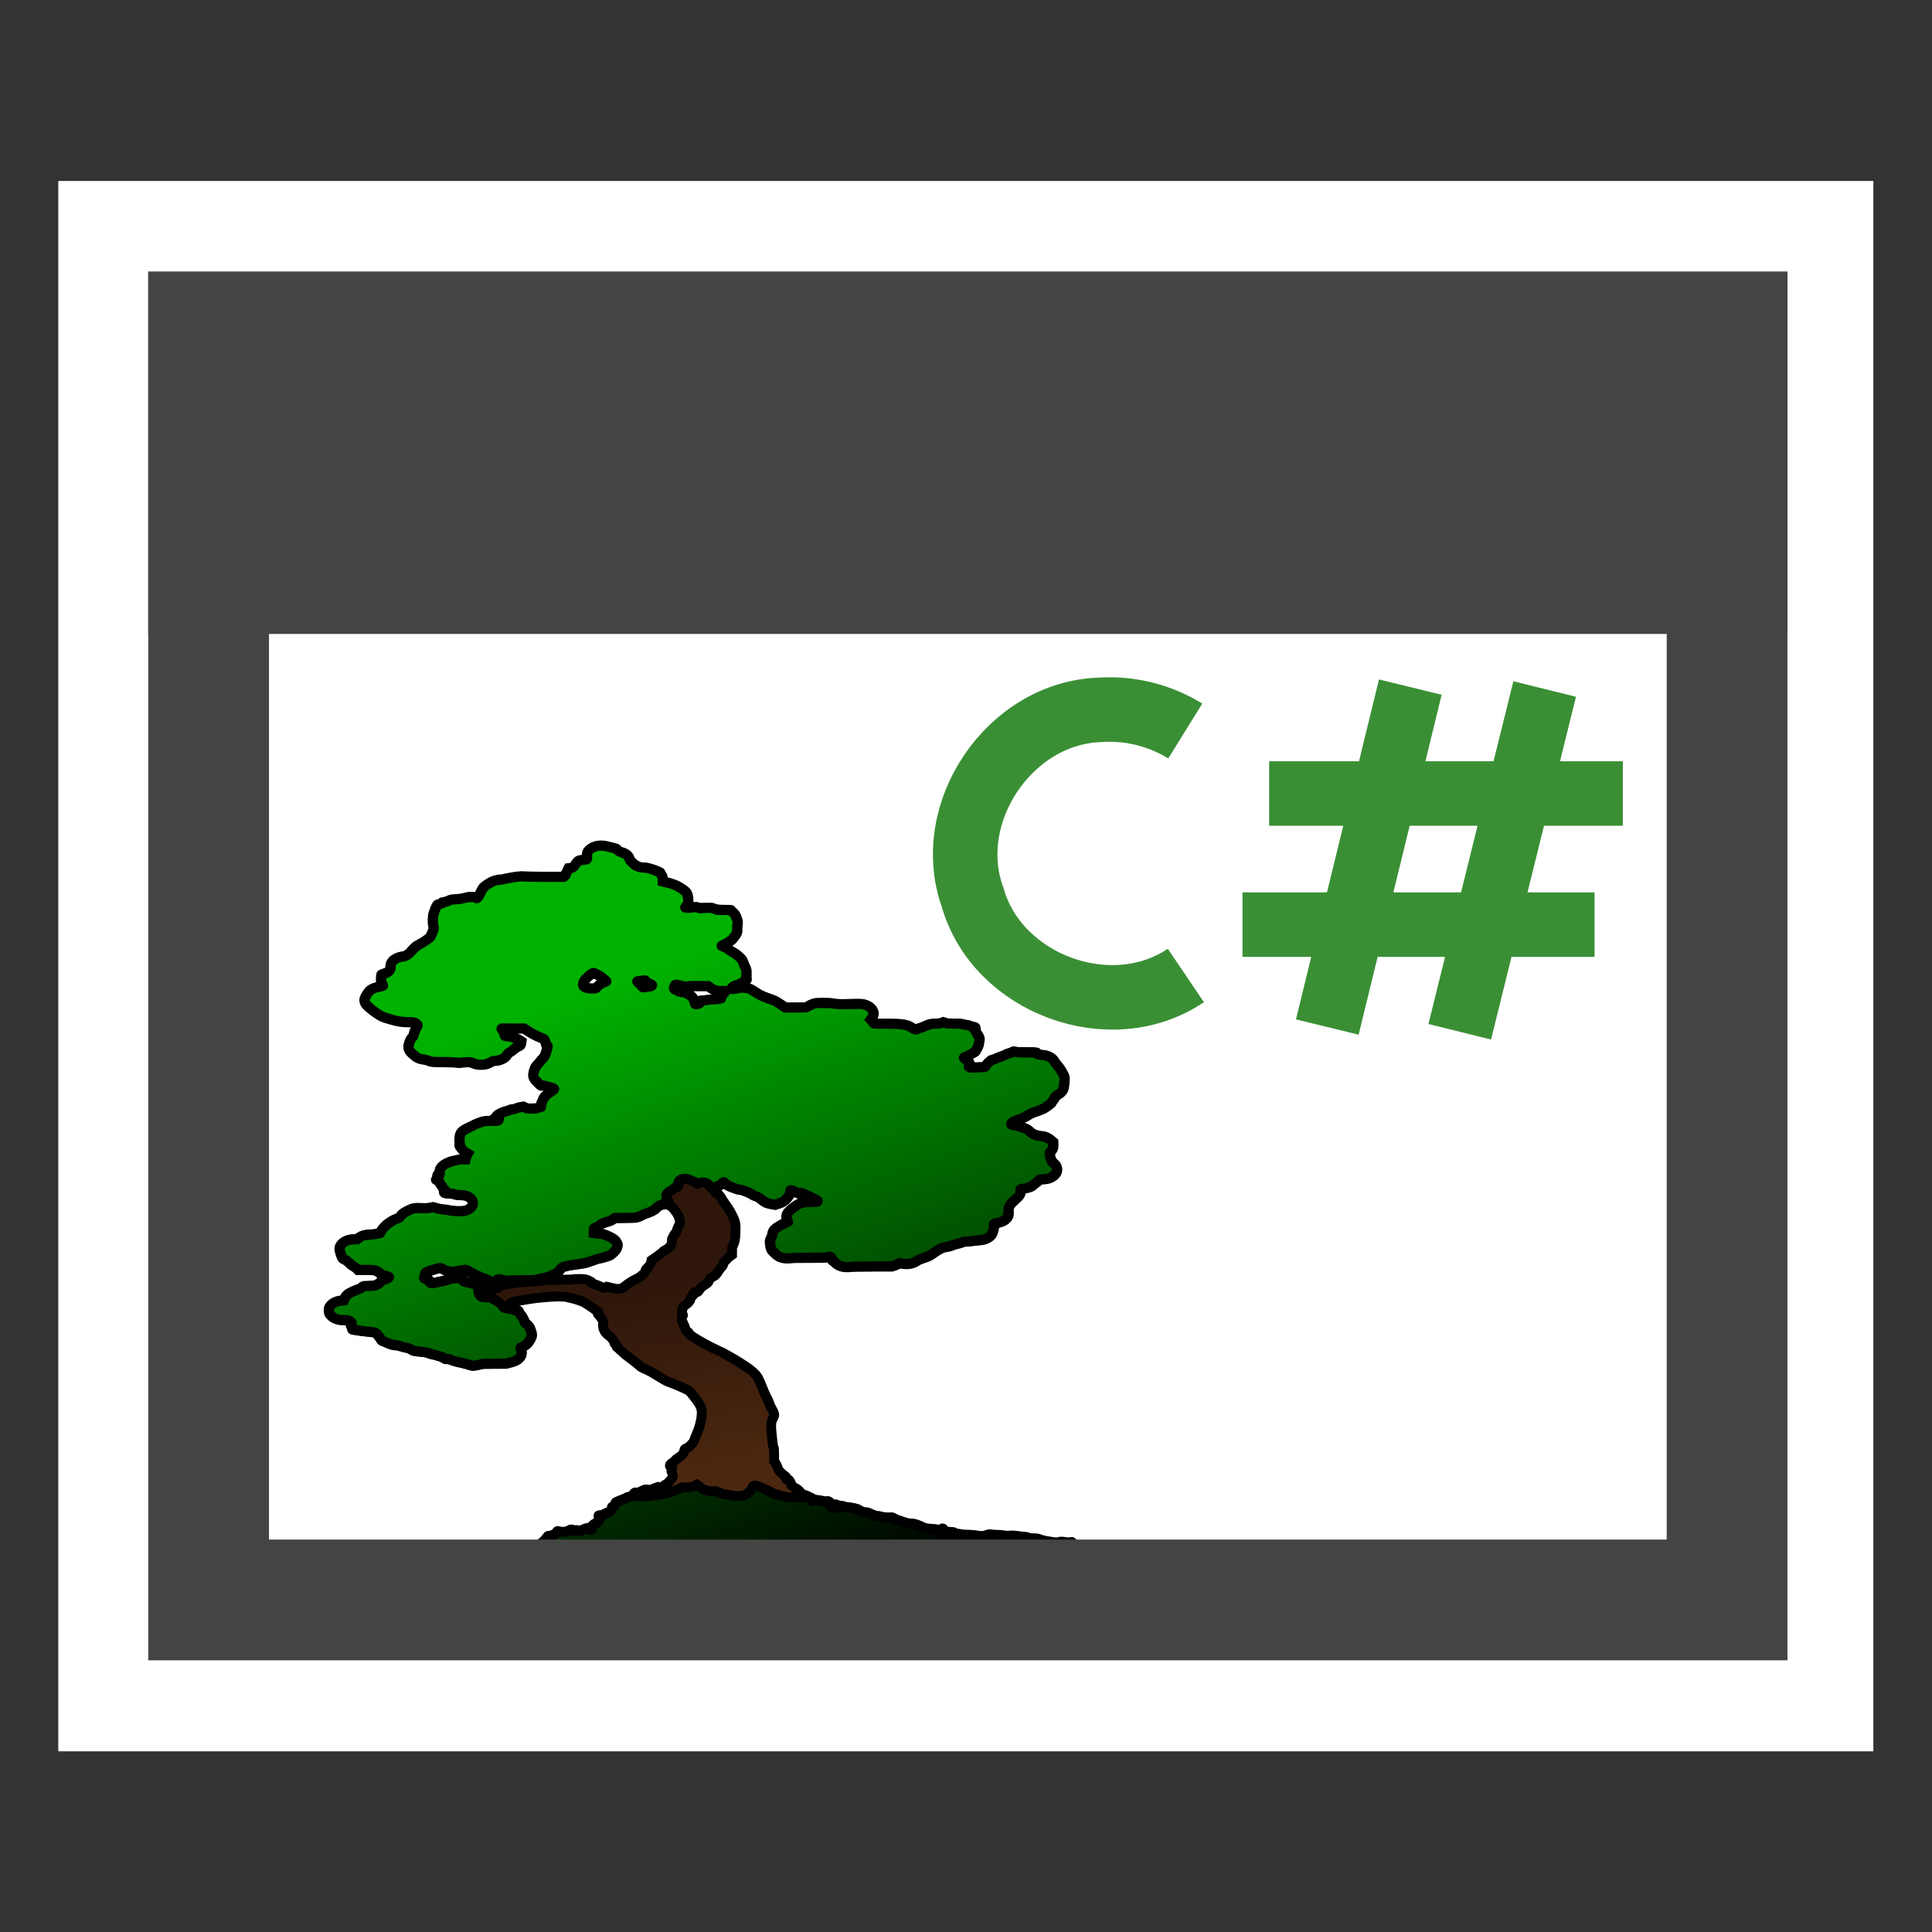 <?xml version="1.0" encoding="UTF-8" standalone="no"?>
<!-- Created with Inkscape (http://www.inkscape.org/) -->

<svg
   xmlns:dc="http://purl.org/dc/elements/1.1/"
   xmlns:cc="http://creativecommons.org/ns#"
   xmlns:rdf="http://www.w3.org/1999/02/22-rdf-syntax-ns#"
   xmlns:svg="http://www.w3.org/2000/svg"
   xmlns="http://www.w3.org/2000/svg"
   xmlns:xlink="http://www.w3.org/1999/xlink"
   xmlns:sodipodi="http://sodipodi.sourceforge.net/DTD/sodipodi-0.dtd"
   xmlns:inkscape="http://www.inkscape.org/namespaces/inkscape"
   width="640"
   height="640"
   id="svg2"
   version="1.1"
   inkscape:version="0.92.3 (2405546, 2018-03-11)"
   sodipodi:docname="BonsaiPackage.svg"
   inkscape:export-filename="C:\Users\gonca\Documents\Projects\bitbucket\bonsai\Bonsai2.4\Resources\build\BonsaiSource16.png"
   inkscape:export-xdpi="2.4000001"
   inkscape:export-ydpi="2.4000001">
  <rect width="100%" height="100%" fill="#333333" stroke="none"/>
  <defs
     id="defs4">
    <linearGradient
       id="linearGradient3817-1">
      <stop
         style="stop-color:#4c2710;stop-opacity:1"
         offset="0"
         id="stop3819-7" />
      <stop
         style="stop-color:#2e170a;stop-opacity:1"
         offset="1"
         id="stop3821-4" />
    </linearGradient>
    <linearGradient
       id="linearGradient3809-9">
      <stop
         style="stop-color:#000000;stop-opacity:1"
         offset="0"
         id="stop3811-4" />
      <stop
         style="stop-color:#00b200;stop-opacity:1"
         offset="1"
         id="stop3813-8" />
    </linearGradient>
    <linearGradient
       inkscape:collect="always"
       xlink:href="#linearGradient3817-1"
       id="linearGradient4039-5"
       gradientUnits="userSpaceOnUse"
       x1="-1231.092"
       y1="1110.484"
       x2="-1426.992"
       y2="460.913"
       gradientTransform="matrix(0.132,0,0,0.09,-1853.735,1336.994)" />
    <linearGradient
       inkscape:collect="always"
       xlink:href="#linearGradient3809-9"
       id="linearGradient4041"
       gradientUnits="userSpaceOnUse"
       x1="-628.79"
       y1="1441.462"
       x2="-1680.355"
       y2="-606.336"
       gradientTransform="matrix(0.132,0,0,0.09,-1853.735,1336.994)" />
  </defs>
  <sodipodi:namedview
     id="base"
     pagecolor="#ffffff"
     bordercolor="#666666"
     borderopacity="1.0"
     inkscape:pageopacity="0.0"
     inkscape:pageshadow="2"
     inkscape:zoom="1.4300157"
     inkscape:cx="274.04927"
     inkscape:cy="308.06557"
     inkscape:document-units="px"
     inkscape:current-layer="layer1"
     showgrid="false"
     inkscape:window-width="3000"
     inkscape:window-height="1875"
     inkscape:window-x="-13"
     inkscape:window-y="-13"
     inkscape:window-maximized="1"
     fit-margin-top="0"
     fit-margin-left="0"
     fit-margin-right="0"
     fit-margin-bottom="0"
     units="px" />
  <g
     inkscape:label="Layer 1"
     inkscape:groupmode="layer"
     id="layer1"
     transform="translate(2257.711,-934.051)">
    <path
       style="fill:#ffffff;stroke-width:40"
       d="M -2188.606,1044.051 V 1147.217 1464.051 H -1685.592 L -1685.592,1147.217 V 1044.051 Z"
       id="rect3007-8"
       inkscape:connector-curvature="0"
       sodipodi:nodetypes="ccccccc" />
    <g
       id="g1025"
       transform="matrix(1.041,0,0,1,140.001,36.536)">
      <path
         sodipodi:nodetypes="cccccc"
         inkscape:connector-curvature="0"
         id="rect3007-2"
         d="M -2284.132,958.067 V 1477.063 H -1707.746 L -1707.746,1081.951 V 958.067 Z"
         style="fill:#ffffff;stroke:#ffffff;stroke-width:1.201" />
    </g>
    <rect
       style="fill:#444444;fill-rule:evenodd;stroke-width:0.567"
       id="rect895"
       width="543.014"
       height="120"
       x="-2208.606"
       y="1024.051" />
    <path
       inkscape:connector-curvature="0"
       style="fill:none;stroke:#3a8f35;stroke-width:21.369"
       d="M -1846.111,1240.341 H -1729.491 M -1837.286,1196.905 H -1720.132 M -1774.157,1275.835 -1746.016,1162.292 M -1818.027,1274.265 -1790.524,1161.662 M -1864.88,1257.187 C -1889.69,1273.958 -1927.338,1260.106 -1935.502,1231.361 -1945.678,1203.217 -1923.131,1170.038 -1893.195,1169.194 -1883.395,1168.542 -1873.423,1171.03 -1865.078,1176.209"
       id="path2-9" />
    <g
       id="g966"
       transform="translate(2.3986859e-6,-16.484)">
      <path
         sodipodi:nodetypes="csccssssscssccscssscscsscccscsscssscccccccssscscscsscssscssssscccsssscccsssscsccsssssssssssssssscccscsssssscsssssssccsccscscccssccsscsccssccccsscsccscsccsssscccsssscsccscssccsccscssccscsssssccssccscccsssscsccscssccssccscccccscssscscsssccssscsscscccccccscssccssscsccssssccsscssscssscsscccssscssssssssccsssssssscsscssssssssscsscccssssssssssssssccsscscssscscsssssccscscccssccccsssssssscscsscscsscsssssssscssssssssscscccsssssscccssscsssssscsssscscssssscsscccscssssssscsscccsccssscsccssssccscssscccsscsscssssccscscsscssscsccsccssssssscsscsssscscssssscssscscsscsccscssscccscsssscscccscssssssscccsssscsscsccscsscccsssssscssssscssssscsccccssccccccssccscscscsscccccccsscsscssccssscsscsscscccsssscssssccssscscccscccsscccccssssscscscsscccccssccssssssscccssccscssscccssssscsssscscccsccssccccsscssscsssccccscscccscscccsccccsscscsssssscscsscccsccsssssscssssscsssscscssssscccsscsscsssssssssscscs"
         style="fill:url(#linearGradient4039-5);stroke:#000000;stroke-width:3.269"
         d="M -2124.337,1477.645 C -2124.276,1477.435 -2124.369,1477.257 -2124.776,1476.81 -2125.061,1476.498 -2125.594,1475.831 -2125.961,1475.328 -2126.328,1474.825 -2126.94,1474.081 -2127.321,1473.674 -2128.068,1472.876 -2128.951,1471.555 -2129.15,1470.94 -2129.676,1469.311 -2128.758,1466.576 -2127.359,1465.602 -2126.677,1465.127 -2125.025,1464.535 -2123.829,1464.335 -2121.579,1463.96 -2115.923,1463.715 -2112.25,1463.834 -2108.172,1463.966 -2103.526,1464.06 -2101.06,1464.06 -2099.144,1464.06 -2098.765,1464.037 -2098.465,1463.902 -2098.128,1463.75 -2098.094,1463.751 -2097.608,1463.925 -2097.127,1464.097 -2096.904,1464.104 -2093.048,1464.07 L -2088.994,1464.034 -2088.666,1463.792 C -2088.441,1463.625 -2088.25,1463.564 -2088.057,1463.595 -2087.179,1463.74 -2086.702,1463.753 -2085.948,1463.656 -2084.9,1463.52 -2084.394,1463.312 -2083.957,1462.838 -2083.561,1462.407 -2083.371,1462.448 -2083.122,1463.02 -2082.877,1463.579 -2082.262,1463.727 -2081.75,1463.35 -2081.334,1463.043 -2080.591,1462.752 -2080.223,1462.752 -2080.026,1462.752 -2079.72,1462.617 -2079.411,1462.395 L -2078.916,1462.037 -2078.78,1462.305 C -2078.526,1462.806 -2077.916,1462.735 -2077.517,1462.158 -2077.302,1461.847 -2077.302,1461.711 -2077.519,1461.111 -2077.594,1460.903 -2077.516,1460.811 -2076.97,1460.463 -2076.346,1460.064 -2076.338,1460.052 -2076.496,1459.751 -2076.371,1459.579 -2076.371,1459.605 -2076.371,1459.579 -2076.371,1459.552 -2076.34,1459.325 -2075.951,1459.297 -2074.714,1459.21 -2073.753,1458.74 -2073.304,1458.003 -2073.09,1457.651 -2073.039,1457.643 -2072.434,1457.856 -2071.732,1458.103 -2070.542,1458.066 -2069.814,1457.774 -2069.489,1457.643 -2069.11,1457.451 -2068.973,1457.346 -2068.638,1457.093 -2068.216,1457.107 -2067.867,1457.382 -2067.522,1457.654 -2067.398,1457.66 -2066.93,1457.432 L -2066.505,1457.465 -2066.086,1457.492 -2065.603,1457.728 -2065.308,1457.541 C -2065.033,1457.367 -2064.429,1457.112 -2063.62,1456.826 -2063.432,1456.761 -2063.085,1456.68 -2062.848,1456.647 -2062.449,1456.593 -2062.424,1456.603 -2062.509,1456.786 -2062.616,1457.018 -2062.388,1457.247 -2062.05,1457.247 -2061.751,1457.247 -2061.659,1457.072 -2061.653,1456.495 -2061.647,1455.902 -2061.454,1455.669 -2060.595,1455.219 -2060.205,1455.014 -2059.764,1454.678 -2059.586,1454.449 -2059.316,1454.103 -2059.279,1453.956 -2059.334,1453.457 -2059.37,1453.134 -2059.419,1452.789 -2059.443,1452.689 -2059.479,1452.541 -2059.405,1452.505 -2059.026,1452.485 -2058.217,1452.442 -2057.956,1452.372 -2057.595,1452.101 -2057.401,1451.955 -2056.919,1451.724 -2056.523,1451.586 -2055.919,1451.376 -2055.744,1451.256 -2055.441,1450.846 -2055.242,1450.576 -2055.078,1450.231 -2055.077,1450.079 -2055.074,1449.737 -2054.959,1449.621 -2054.621,1449.621 -2054.447,1449.621 -2054.322,1449.532 -2054.242,1449.351 -2054.176,1449.202 -2054.073,1448.999 -2054.013,1448.899 -2053.953,1448.8 -2053.887,1448.601 -2053.866,1448.458 -2053.835,1448.243 -2053.666,1448.127 -2052.908,1447.803 -2052.401,1447.586 -2051.691,1447.302 -2051.329,1447.172 -2050.967,1447.042 -2050.483,1446.823 -2050.254,1446.686 -2049.845,1446.441 -2049.515,1446.345 -2048.401,1446.149 -2047.989,1446.076 -2047.842,1446.004 -2047.842,1445.878 -2047.842,1445.784 -2047.9,1445.682 -2047.971,1445.652 -2048.046,1445.62 -2047.954,1445.445 -2047.752,1445.236 -2047.499,1444.974 -2047.348,1444.893 -2047.195,1444.941 -2046.788,1445.069 -2046.272,1444.997 -2045.842,1444.754 -2045.603,1444.618 -2045.052,1444.365 -2044.618,1444.192 -2043.897,1443.903 -2043.788,1443.885 -2043.353,1443.974 -2042.503,1444.148 -2041.944,1444.099 -2041.551,1443.816 -2041.357,1443.676 -2040.916,1443.49 -2040.573,1443.403 -2040.23,1443.316 -2039.916,1443.208 -2039.875,1443.162 -2039.729,1443 -2039.329,1443.082 -2039.181,1443.304 -2039.099,1443.428 -2038.952,1443.53 -2038.854,1443.53 -2038.628,1443.53 -2038.197,1443.207 -2037.918,1442.829 -2037.799,1442.667 -2037.459,1442.414 -2037.164,1442.267 -2036.869,1442.121 -2036.531,1441.881 -2036.412,1441.735 -2036.294,1441.589 -2035.966,1441.233 -2035.684,1440.943 -2034.718,1439.953 -2034.619,1439.535 -2035.091,1438.447 -2035.325,1437.909 -2035.344,1437.761 -2035.213,1437.489 -2035.128,1437.313 -2035.078,1437.005 -2035.101,1436.807 -2035.136,1436.517 -2035.2,1436.44 -2035.428,1436.418 -2036.127,1436.35 -2035.798,1435.507 -2034.88,1435.015 -2034.616,1434.873 -2034.292,1434.585 -2034.161,1434.376 -2034.008,1434.131 -2033.566,1433.775 -2032.932,1433.384 -2031.835,1432.708 -2031.222,1431.991 -2031.065,1431.2 -2030.932,1430.532 -2030.899,1430.489 -2030.412,1430.329 -2029.573,1430.055 -2027.956,1428.435 -2027.727,1427.638 -2027.617,1427.259 -2027.488,1426.93 -2026.644,1424.895 -2025.503,1422.143 -2024.93,1418.605 -2025.394,1417.179 -2025.803,1415.923 -2026.155,1415.336 -2027.682,1413.36 -2028.899,1411.784 -2029.312,1411.33 -2029.74,1411.093 -2030.894,1410.456 -2034.098,1409.055 -2035.505,1408.573 -2036.826,1408.12 -2037.2,1407.933 -2038.96,1406.839 -2041.284,1405.394 -2042.749,1404.569 -2043.804,1404.111 -2045.286,1403.467 -2045.574,1403.294 -2046.175,1402.682 -2046.509,1402.342 -2047.678,1401.414 -2048.773,1400.62 -2049.869,1399.826 -2051.018,1398.912 -2051.328,1398.59 -2051.638,1398.267 -2052.011,1397.929 -2052.157,1397.839 -2052.303,1397.748 -2052.491,1397.561 -2052.575,1397.423 -2052.658,1397.284 -2052.904,1397.081 -2053.121,1396.971 -2053.437,1396.811 -2053.485,1396.746 -2053.361,1396.644 -2053.131,1396.454 -2053.318,1396.1 -2053.763,1395.882 -2054.007,1395.763 -2054.158,1395.61 -2054.158,1395.481 -2054.158,1395.159 -2054.779,1394.102 -2055.241,1393.638 -2055.47,1393.408 -2055.966,1392.996 -2056.345,1392.723 -2057.392,1391.966 -2058.073,1390.509 -2057.928,1389.335 -2057.798,1388.279 -2058.099,1387.52 -2059.05,1386.502 -2059.712,1385.795 -2059.822,1385.623 -2059.7,1385.488 -2059.619,1385.399 -2059.552,1385.268 -2059.552,1385.196 -2059.552,1385.051 -2062.725,1382.832 -2063.98,1382.1 -2064.786,1381.63 -2067.383,1380.73 -2068.342,1380.589 -2068.581,1380.554 -2069.143,1380.42 -2069.592,1380.292 -2070.29,1380.092 -2070.655,1380.053 -2072.118,1380.021 -2074.772,1379.962 -2080.094,1380.419 -2083.039,1380.958 -2083.691,1381.077 -2084.845,1381.279 -2085.605,1381.407 -2087.262,1381.686 -2088.355,1381.975 -2088.549,1382.186 -2088.654,1382.3 -2088.646,1382.42 -2088.519,1382.637 -2088.424,1382.8 -2088.336,1382.992 -2088.324,1383.064 -2088.289,1383.279 -2089.028,1383.468 -2089.914,1383.471 -2090.874,1383.475 -2091.041,1383.647 -2090.165,1383.729 -2089.385,1383.802 -2088.382,1384.043 -2087.918,1384.269 -2087.707,1384.372 -2087.215,1384.486 -2086.826,1384.522 -2085.947,1384.604 -2085.737,1384.719 -2085.737,1385.12 -2085.737,1385.336 -2085.596,1385.567 -2085.291,1385.853 -2084.842,1386.274 -2084.311,1387.165 -2083.91,1388.167 -2083.77,1388.517 -2083.494,1388.881 -2083.128,1389.197 -2082.265,1389.943 -2082.168,1390.106 -2081.653,1391.67 -2081.285,1392.785 -2081.35,1393.221 -2082.07,1394.471 -2082.825,1395.784 -2083.433,1396.29 -2085.016,1396.925 -2085.244,1397.017 -2085.245,1397.043 -2085.019,1397.613 -2084.522,1398.874 -2084.956,1400.134 -2086.174,1400.97 -2086.837,1401.424 -2087.336,1401.618 -2088.919,1402.032 L -2090.013,1402.319 -2093.948,1402.346 C -2097.599,1402.371 -2097.924,1402.387 -2098.459,1402.559 -2099.032,1402.744 -2100.625,1403.01 -2101.173,1403.013 -2101.331,1403.014 -2101.934,1402.854 -2102.513,1402.657 -2103.092,1402.461 -2104.01,1402.212 -2104.553,1402.103 -2106.298,1401.755 -2107.753,1401.351 -2108.526,1400.998 -2109.143,1400.717 -2109.326,1400.672 -2109.539,1400.75 -2109.979,1400.912 -2110.195,1400.86 -2110.772,1400.452 -2111.093,1400.224 -2111.552,1400.01 -2111.855,1399.945 -2112.145,1399.883 -2112.619,1399.743 -2112.908,1399.632 -2113.197,1399.522 -2113.832,1399.36 -2114.318,1399.272 -2114.803,1399.185 -2115.461,1399 -2115.779,1398.861 -2116.49,1398.552 -2116.597,1398.53 -2117.908,1398.412 -2120.473,1398.181 -2120.834,1398.109 -2121.431,1397.708 -2121.981,1397.339 -2122.747,1397.056 -2123.2,1397.055 -2123.329,1397.055 -2123.997,1396.872 -2124.684,1396.649 -2125.619,1396.346 -2126.092,1396.244 -2126.562,1396.244 -2127.365,1396.243 -2128.592,1395.903 -2129.516,1395.424 -2129.909,1395.22 -2130.488,1394.976 -2130.803,1394.88 -2131.261,1394.742 -2131.407,1394.639 -2131.532,1394.37 -2131.618,1394.184 -2132.021,1393.597 -2132.428,1393.064 -2132.96,1392.369 -2133.262,1392.072 -2133.499,1392.009 -2133.681,1391.961 -2134.569,1391.856 -2135.474,1391.775 -2136.847,1391.652 -2140.015,1391.225 -2140.914,1391.041 -2141.108,1391.002 -2141.14,1390.934 -2141.076,1390.699 -2141.017,1390.481 -2141.081,1390.301 -2141.328,1389.998 -2141.645,1389.61 -2141.651,1389.574 -2141.466,1389.215 -2141.22,1388.737 -2141.341,1388.508 -2142.039,1388.129 -2142.556,1387.848 -2142.599,1387.841 -2143.47,1387.9 -2145.644,1388.047 -2147.612,1387.271 -2148.531,1385.903 -2148.774,1385.541 -2148.829,1385.303 -2148.829,1384.602 -2148.829,1383.86 -2148.782,1383.675 -2148.476,1383.227 -2148.051,1382.606 -2147.083,1381.918 -2146.242,1381.639 -2145.905,1381.527 -2145.229,1381.385 -2144.741,1381.323 L -2143.853,1381.21 -2143.635,1380.664 C -2143.372,1380.006 -2142.889,1379.422 -2142.294,1379.045 -2141.575,1378.589 -2139.796,1377.786 -2139.107,1377.607 -2138.626,1377.481 -2138.35,1377.33 -2138.009,1377.004 -2137.758,1376.765 -2137.426,1376.551 -2137.27,1376.528 -2137.115,1376.506 -2136.306,1376.474 -2135.474,1376.457 -2134.223,1376.432 -2133.864,1376.393 -2133.405,1376.228 -2132.547,1375.919 -2131.963,1375.521 -2131.602,1374.997 -2131.305,1374.567 -2131.213,1374.508 -2130.702,1374.419 -2130.048,1374.307 -2129.026,1373.834 -2129.026,1373.644 -2129.026,1373.571 -2129.341,1373.435 -2129.756,1373.328 -2131.008,1373.007 -2131.447,1372.812 -2131.887,1372.382 -2132.347,1371.933 -2133.274,1371.478 -2134.022,1371.336 -2134.278,1371.287 -2135.538,1371.247 -2136.823,1371.247 L -2139.159,1371.246 -2139.643,1370.784 C -2139.909,1370.53 -2140.396,1370.188 -2140.725,1370.024 -2141.076,1369.849 -2141.651,1369.397 -2142.116,1368.929 -2142.688,1368.355 -2143.108,1368.042 -2143.622,1367.806 -2144.42,1367.44 -2144.401,1367.469 -2145.024,1365.561 -2145.439,1364.286 -2145.392,1363.694 -2144.813,1362.883 -2144.305,1362.172 -2143.239,1361.491 -2142.23,1361.232 -2141.821,1361.127 -2141.026,1361.017 -2140.464,1360.987 L -2139.442,1360.933 -2138.769,1360.458 C -2137.758,1359.744 -2136.532,1359.424 -2134.81,1359.424 -2134.38,1359.424 -2133.687,1359.347 -2133.27,1359.252 -2132.854,1359.158 -2132.354,1359.056 -2132.158,1359.026 -2131.855,1358.98 -2131.77,1358.891 -2131.579,1358.424 -2131.32,1357.792 -2129.838,1356.187 -2129.075,1355.713 -2128.805,1355.546 -2128.255,1355.194 -2127.852,1354.932 -2127.448,1354.67 -2126.748,1354.335 -2126.294,1354.187 -2125.554,1353.946 -2125.438,1353.87 -2125.157,1353.445 -2124.694,1352.742 -2124.288,1352.421 -2122.942,1351.693 -2121.092,1350.691 -2120.268,1350.537 -2117.689,1350.71 -2116.697,1350.777 -2116.397,1350.76 -2115.386,1350.581 L -2114.224,1350.376 -2112.974,1350.718 C -2112.175,1350.937 -2111.388,1351.083 -2110.793,1351.123 -2110.281,1351.157 -2109.6,1351.248 -2109.28,1351.326 -2107.576,1351.736 -2104.548,1351.831 -2103.48,1351.506 -2102.662,1351.258 -2101.965,1350.812 -2101.553,1350.273 -2101.258,1349.887 -2101.202,1349.699 -2101.202,1349.092 -2101.202,1348.485 -2101.258,1348.297 -2101.55,1347.919 -2102.313,1346.928 -2103.369,1346.519 -2105.251,1346.485 -2106.254,1346.467 -2106.595,1346.421 -2107.25,1346.213 -2107.869,1346.016 -2108.254,1345.959 -2109.032,1345.948 -2110.271,1345.93 -2110.812,1345.737 -2110.676,1345.361 -2110.441,1344.712 -2110.444,1344.642 -2110.706,1344.546 -2110.862,1344.488 -2110.998,1344.315 -2111.047,1344.109 -2111.093,1343.921 -2111.323,1343.544 -2111.558,1343.271 -2111.794,1342.998 -2112.077,1342.511 -2112.186,1342.188 L -2112.386,1341.602 -2113.018,1341.557 C -2113.674,1341.285 -2113.113,1341.26 -2113.158,1341.118 -2112.826,1340.548 -2112.687,1340.701 -2112.826,1340.548 -2112.931,1340.433 -2112.956,1340.228 -2112.898,1339.964 -2112.818,1339.598 -2112.779,1339.562 -2112.512,1339.609 -2112.221,1339.659 -2112.214,1339.641 -2112.163,1338.774 -2112.117,1337.996 -2112.058,1337.814 -2111.683,1337.291 -2110.966,1336.293 -2108.995,1335.279 -2107.134,1334.95 -2106.635,1334.862 -2106.138,1334.739 -2106.028,1334.677 -2105.901,1334.605 -2105.415,1334.563 -2104.706,1334.563 H -2103.583 L -2103.42,1333.961 C -2103.331,1333.63 -2103.193,1333.277 -2103.115,1333.177 -2102.866,1332.857 -2102.959,1332.699 -2103.674,1332.227 -2104.545,1331.653 -2105.836,1329.994 -2105.542,1329.826 -2105.408,1329.751 -2105.398,1329.65 -2105.497,1329.402 -2105.57,1329.22 -2105.6,1328.519 -2105.565,1327.805 -2105.467,1325.831 -2104.964,1325.175 -2102.785,1324.173 -2102.201,1323.905 -2101.359,1323.494 -2100.913,1323.259 -2099.804,1322.674 -2098.32,1322.109 -2097.431,1321.934 -2096.919,1321.832 -2096.096,1321.783 -2094.758,1321.774 -2092.587,1321.759 -2092.579,1321.757 -2092.579,1321.08 -2092.579,1320.79 -2092.647,1320.684 -2092.908,1320.567 -2093.089,1320.486 -2093.237,1320.344 -2093.237,1320.252 -2093.237,1319.835 -2091.409,1318.891 -2089.925,1318.542 -2089.587,1318.462 -2089.108,1318.291 -2088.859,1318.161 -2088.596,1318.023 -2088.248,1317.928 -2088.025,1317.932 -2087.503,1317.942 -2087.05,1317.835 -2086.651,1317.606 -2086.466,1317.5 -2085.86,1317.34 -2085.305,1317.25 L -2084.296,1317.087 -2083.686,1317.387 C -2083.126,1317.663 -2082.983,1317.69 -2081.939,1317.718 -2080.901,1317.745 -2079.121,1317.534 -2078.628,1317.325 -2078.557,1317.295 -2078.5,1316.967 -2078.5,1316.595 -2078.5,1316.171 -2078.426,1315.822 -2078.302,1315.657 -2078.194,1315.513 -2078.039,1315.18 -2077.957,1314.917 -2077.876,1314.654 -2077.696,1314.273 -2077.558,1314.07 -2077.247,1313.613 -2076.075,1312.633 -2074.972,1311.907 -2074.153,1311.368 -2074.144,1311.357 -2074.38,1311.17 -2074.645,1310.959 -2077.327,1310.217 -2077.842,1310.212 -2078.023,1310.21 -2078.253,1310.227 -2078.354,1310.248 -2078.549,1310.29 -2078.849,1310.034 -2080.006,1308.837 -2081.204,1307.598 -2081.362,1306.937 -2080.866,1305.234 -2080.56,1304.185 -2080.438,1303.951 -2079.877,1303.339 -2079.132,1302.527 -2078.5,1301.78 -2078.5,1301.713 -2078.5,1301.676 -2078.287,1301.444 -2078.028,1301.196 -2077.448,1300.642 -2077.299,1300.36 -2076.871,1298.998 -2076.349,1297.336 -2076.311,1297.015 -2076.623,1296.9 -2076.817,1296.829 -2076.903,1296.673 -2076.964,1296.282 -2077.009,1295.995 -2077.151,1295.541 -2077.279,1295.274 -2077.494,1294.828 -2077.581,1294.761 -2078.368,1294.445 -2080.069,1293.761 -2081.483,1293.035 -2082.794,1292.172 L -2084.13,1291.292 H -2087.828 C -2091.2,1291.292 -2091.835,1291.331 -2091.41,1291.512 -2091.162,1291.617 -2090.695,1292.45 -2090.547,1293.052 L -2090.391,1293.684 -2089.675,1293.737 C -2089.281,1293.767 -2088.722,1293.842 -2088.433,1293.906 -2087.587,1294.091 -2085.987,1294.738 -2085.433,1295.118 L -2084.921,1295.47 -2085.013,1296.066 C -2085.132,1296.827 -2085.204,1296.911 -2086.057,1297.286 -2086.495,1297.478 -2087.068,1297.865 -2087.563,1298.303 -2088.002,1298.692 -2088.568,1299.086 -2088.821,1299.179 -2089.174,1299.31 -2089.33,1299.451 -2089.495,1299.792 -2090.072,1300.983 -2091.741,1301.886 -2093.584,1302.004 -2094.385,1302.055 -2094.509,1302.093 -2095.177,1302.494 -2096.142,1303.073 -2097.097,1303.319 -2098.368,1303.317 -2099.473,1303.316 -2100.193,1303.166 -2101.173,1302.735 -2101.759,1302.477 -2101.909,1302.452 -2102.823,1302.46 -2103.376,1302.465 -2104.095,1302.511 -2104.421,1302.563 -2105.177,1302.685 -2106.183,1302.685 -2106.855,1302.564 -2107.145,1302.511 -2108.951,1302.454 -2110.869,1302.437 -2114.598,1302.403 -2114.994,1302.361 -2116.017,1301.898 -2116.28,1301.779 -2116.867,1301.636 -2117.322,1301.579 -2118.976,1301.373 -2119.878,1300.914 -2121.263,1299.569 -2122.531,1298.34 -2122.74,1297.543 -2122.205,1295.985 -2121.844,1294.933 -2121.72,1294.708 -2121.186,1294.135 -2120.856,1293.781 -2120.749,1293.551 -2120.689,1293.067 -2120.623,1292.532 -2120.14,1291.416 -2119.541,1290.416 -2119.378,1290.143 -2119.391,1290.105 -2119.769,1289.784 -2120.35,1289.29 -2120.636,1289.22 -2122.083,1289.218 -2124.444,1289.216 -2125.891,1288.996 -2128.303,1288.275 -2129.244,1287.994 -2130.228,1287.701 -2130.49,1287.624 -2131.893,1287.215 -2136.054,1284.136 -2136.678,1283.046 -2137.328,1281.912 -2137.164,1281.213 -2135.784,1279.224 -2135.136,1278.29 -2133.952,1277.701 -2132.025,1277.355 -2131.539,1277.268 -2131.083,1277.148 -2131.01,1277.088 -2130.919,1277.013 -2130.987,1276.799 -2131.228,1276.397 -2131.549,1275.863 -2131.575,1275.725 -2131.552,1274.69 -2131.537,1274.071 -2131.496,1273.5 -2131.459,1273.421 -2131.422,1273.341 -2131.075,1273.186 -2130.687,1273.076 -2129.182,1272.648 -2128.263,1271.808 -2128.419,1271.002 -2128.529,1270.435 -2128.293,1269.599 -2127.874,1269.068 -2127.179,1268.188 -2125.664,1267.466 -2124.224,1267.329 -2123.648,1267.274 -2123.464,1267.198 -2122.746,1266.714 -2122.295,1266.41 -2121.856,1266.039 -2121.769,1265.89 -2121.604,1265.604 -2120.36,1264.325 -2119.893,1263.961 -2119.603,1263.735 -2118.058,1262.866 -2117.693,1262.724 -2117.575,1262.678 -2116.972,1262.268 -2116.352,1261.813 -2115.498,1261.185 -2115.191,1260.891 -2115.08,1260.595 -2115,1260.38 -2114.766,1259.839 -2114.561,1259.392 -2114.032,1258.244 -2114.008,1258.081 -2114.236,1257.255 -2114.498,1256.309 -2114.417,1253.76 -2114.104,1253.075 -2113.99,1252.827 -2113.833,1252.38 -2113.753,1252.082 -2113.59,1251.468 -2113.053,1250.361 -2112.828,1250.176 -2112.746,1250.108 -2112.564,1250.052 -2112.425,1250.052 -2111.999,1250.052 -2111.395,1249.789 -2111.395,1249.604 -2111.395,1249.426 -2111.269,1249.384 -2110.449,1249.29 -2110.182,1249.259 -2109.592,1249.063 -2109.138,1248.855 -2108.333,1248.487 -2108.269,1248.474 -2106.662,1248.367 -2105.347,1248.28 -2104.763,1248.193 -2103.778,1247.937 -2102.744,1247.668 -2102.375,1247.616 -2101.508,1247.616 -2100.649,1247.616 -2100.429,1247.646 -2100.211,1247.796 -2099.836,1248.053 -2099.608,1248.02 -2099.426,1247.683 -2099.339,1247.522 -2099.21,1247.316 -2099.141,1247.226 -2099.071,1247.137 -2098.902,1246.832 -2098.765,1246.55 -2098.099,1245.173 -2097.836,1244.697 -2097.593,1244.431 -2097.3,1244.109 -2095.662,1242.997 -2094.947,1242.635 -2094.178,1242.245 -2092.599,1241.84 -2091.849,1241.84 -2091.466,1241.84 -2090.96,1241.767 -2090.663,1241.67 -2090.378,1241.577 -2089.937,1241.471 -2089.684,1241.436 -2089.431,1241.401 -2088.839,1241.299 -2088.368,1241.21 -2086.687,1240.892 -2085.11,1240.729 -2084.387,1240.799 -2082.761,1240.957 -2071.468,1241.021 -2070.914,1240.875 -2070.66,1240.808 -2070.342,1240.367 -2070.342,1240.081 -2070.342,1239.953 -2070.231,1239.697 -2070.095,1239.513 -2069.959,1239.329 -2069.807,1239.036 -2069.758,1238.862 -2069.561,1238.172 -2069.43,1238.05 -2068.889,1238.05 -2068.464,1238.05 -2068.316,1237.992 -2067.904,1237.666 -2067.638,1237.455 -2067.331,1237.141 -2067.223,1236.967 -2066.416,1235.671 -2066.106,1235.477 -2064.567,1235.31 -2063.981,1235.246 -2063.458,1235.164 -2063.406,1235.128 -2063.353,1235.092 -2063.308,1234.587 -2063.306,1234.007 -2063.303,1233.072 -2063.265,1232.9 -2062.979,1232.5 -2062.49,1231.817 -2061.353,1231.081 -2060.407,1230.835 -2059.065,1230.487 -2058.271,1230.494 -2056.526,1230.872 -2055.694,1231.052 -2054.806,1231.272 -2054.552,1231.361 -2054.299,1231.451 -2053.932,1231.551 -2053.738,1231.583 -2053.491,1231.625 -2053.277,1231.778 -2053.031,1232.088 -2052.733,1232.464 -2052.567,1232.564 -2051.968,1232.731 -2050.441,1233.156 -2049.416,1233.929 -2049.17,1234.842 -2049.008,1235.443 -2048.674,1235.859 -2047.682,1236.696 -2046.814,1237.428 -2045.672,1237.868 -2044.63,1237.872 -2044.262,1237.873 -2043.709,1237.914 -2043.403,1237.962 -2042.772,1238.062 -2040.536,1238.777 -2040.062,1239.031 -2039.89,1239.122 -2039.557,1239.265 -2039.322,1239.348 -2039.087,1239.431 -2038.894,1239.564 -2038.894,1239.645 -2038.894,1239.726 -2038.734,1240.017 -2038.537,1240.292 -2038.247,1240.699 -2038.17,1240.95 -2038.127,1241.635 -2038.075,1242.446 -2038.059,1242.483 -2037.714,1242.606 -2037.517,1242.676 -2037.065,1242.782 -2036.71,1242.841 -2036.026,1242.955 -2035.756,1243.039 -2034.102,1243.649 -2032.842,1244.113 -2030.691,1245.525 -2030.247,1246.179 -2029.858,1246.752 -2029.663,1247.576 -2029.639,1248.754 -2029.618,1249.747 -2029.622,1249.763 -2030.112,1250.418 -2030.484,1250.915 -2030.565,1251.096 -2030.441,1251.15 -2030.173,1251.267 -2029.01,1251.234 -2028.314,1251.089 -2027.434,1250.906 -2026.752,1250.918 -2026.38,1251.125 -2026.098,1251.281 -2025.896,1251.292 -2023.945,1251.247 -2021.915,1251.201 -2021.799,1251.208 -2021.417,1251.395 -2020.632,1251.778 -2019.98,1251.872 -2017.907,1251.903 -2016.822,1251.919 -2015.834,1251.935 -2015.712,1251.939 -2015.591,1251.944 -2015.45,1252.036 -2015.399,1252.145 -2015.349,1252.254 -2015.075,1252.544 -2014.792,1252.791 -2014.143,1253.353 -2013.986,1253.613 -2013.548,1254.851 -2013.206,1255.818 -2013.199,1255.888 -2013.338,1256.989 -2013.417,1257.616 -2013.449,1258.316 -2013.41,1258.544 -2013.326,1259.031 -2013.528,1259.758 -2013.879,1260.231 -2014.896,1261.601 -2015.128,1261.874 -2015.511,1262.149 -2016.023,1262.517 -2017.697,1263.476 -2018.168,1263.673 -2018.351,1263.748 -2018.499,1263.841 -2018.499,1263.879 -2018.499,1263.917 -2018.218,1264.037 -2017.874,1264.145 -2017.486,1264.267 -2016.826,1264.637 -2016.131,1265.121 -2015.516,1265.55 -2014.739,1266.04 -2014.405,1266.21 -2013.833,1266.501 -2013.063,1267.138 -2012.096,1268.123 -2011.828,1268.396 -2011.594,1268.804 -2011.451,1269.251 -2011.327,1269.636 -2011.025,1270.377 -2010.778,1270.898 -2010.342,1271.818 -2010.33,1271.884 -2010.352,1273.199 -2010.365,1273.943 -2010.332,1274.664 -2010.278,1274.801 -2010.203,1274.993 -2010.227,1275.049 -2010.385,1275.049 -2010.496,1275.049 -2010.839,1275.294 -2011.146,1275.594 -2011.785,1276.219 -2012.618,1276.667 -2013.565,1276.897 -2014.235,1277.059 -2015.341,1277.753 -2015.341,1278.012 -2015.341,1278.173 -2014.441,1278.095 -2013.254,1277.831 -2012.596,1277.684 -2012.185,1277.653 -2011.332,1277.683 -2009.803,1277.738 -2009.161,1277.978 -2007.447,1279.134 -2006.145,1280.012 -2005.06,1280.541 -2003.302,1281.157 -2003.013,1281.259 -2002.342,1281.495 -2001.811,1281.682 -2001.281,1281.869 -2000.57,1282.211 -2000.232,1282.442 -1999.894,1282.673 -1999.13,1283.177 -1998.534,1283.562 L -1997.45,1284.262 -1994.049,1284.235 -1990.647,1284.208 -1989.914,1283.749 C -1989.511,1283.496 -1988.954,1283.218 -1988.676,1283.13 -1988.398,1283.042 -1987.998,1282.914 -1987.788,1282.845 -1987.24,1282.665 -1982.753,1282.667 -1982.123,1282.847 -1981.344,1283.071 -1979.246,1283.202 -1977.657,1283.128 -1975.292,1283.017 -1972.686,1282.998 -1972.08,1283.089 -1969.581,1283.461 -1967.877,1285.176 -1968.333,1286.859 -1968.412,1287.151 -1968.6,1287.564 -1968.751,1287.779 -1969.099,1288.273 -1969.096,1288.332 -1968.691,1288.772 -1968.507,1288.972 -1968.301,1289.235 -1968.234,1289.357 -1968.119,1289.563 -1968.045,1289.578 -1967.154,1289.583 -1966.627,1289.586 -1964.864,1289.598 -1963.236,1289.61 -1958.737,1289.643 -1957.102,1289.911 -1955.764,1290.835 -1955.423,1291.071 -1954.983,1291.335 -1954.786,1291.422 -1954.444,1291.573 -1954.414,1291.573 -1954.063,1291.404 -1953.861,1291.308 -1953.408,1291.155 -1953.056,1291.064 -1952.704,1290.973 -1951.942,1290.681 -1951.363,1290.416 -1949.877,1289.734 -1949.562,1289.659 -1947.841,1289.587 -1946.591,1289.534 -1946.234,1289.485 -1945.786,1289.307 L -1945.244,1289.091 -1944.454,1289.334 C -1943.706,1289.565 -1943.555,1289.578 -1941.63,1289.578 -1939.808,1289.578 -1939.498,1289.601 -1938.63,1289.803 -1938.099,1289.928 -1937.511,1290.03 -1937.324,1290.031 -1937.138,1290.032 -1936.723,1290.155 -1936.401,1290.304 -1936.079,1290.454 -1935.665,1290.596 -1935.48,1290.622 -1934.468,1290.759 -1934.503,1290.727 -1934.457,1291.564 -1934.42,1292.245 -1934.358,1292.411 -1933.894,1293.052 -1933.153,1294.078 -1933.017,1294.56 -1933.211,1295.478 -1933.297,1295.886 -1933.367,1296.335 -1933.367,1296.475 -1933.367,1296.751 -1934.024,1298.134 -1934.454,1298.765 -1934.642,1299.04 -1934.923,1299.243 -1935.416,1299.46 -1935.8,1299.628 -1936.179,1299.849 -1936.259,1299.951 -1936.339,1300.054 -1936.812,1300.278 -1937.31,1300.45 -1937.808,1300.622 -1938.257,1300.809 -1938.307,1300.865 -1938.361,1300.923 -1938.113,1301.137 -1937.721,1301.373 -1936.65,1302.015 -1936.281,1302.648 -1936.58,1303.329 -1936.744,1303.703 -1936.74,1303.766 -1936.545,1303.929 -1936.336,1304.105 -1936.241,1304.109 -1933.908,1304.042 -1931.965,1303.985 -1931.467,1303.945 -1931.383,1303.836 -1931.325,1303.762 -1931.132,1303.47 -1930.953,1303.188 -1930.774,1302.907 -1930.386,1302.496 -1930.09,1302.276 -1929.794,1302.056 -1929.552,1301.833 -1929.552,1301.781 -1929.552,1301.729 -1929.275,1301.623 -1928.937,1301.544 -1928.6,1301.465 -1928.228,1301.341 -1928.111,1301.269 -1927.889,1301.131 -1926.306,1300.508 -1925.407,1300.204 -1925.117,1300.107 -1924.703,1299.913 -1924.486,1299.773 -1924.268,1299.634 -1923.847,1299.476 -1923.549,1299.422 -1923.252,1299.368 -1922.785,1299.202 -1922.512,1299.053 -1921.942,1298.742 -1921.859,1298.734 -1921.216,1298.918 -1920.842,1299.025 -1920.095,1299.053 -1917.615,1299.054 -1915.894,1299.055 -1914.418,1299.086 -1914.334,1299.122 -1914.251,1299.159 -1914.162,1299.29 -1914.137,1299.413 -1914.077,1299.706 -1913.562,1299.871 -1912.452,1299.955 -1910.472,1300.104 -1908.986,1300.903 -1908.282,1302.199 -1908.156,1302.429 -1907.84,1302.861 -1907.578,1303.159 -1906.874,1303.959 -1906.843,1303.999 -1906.316,1304.784 -1906.049,1305.181 -1905.628,1305.928 -1905.381,1306.444 -1904.941,1307.364 -1904.933,1307.407 -1904.997,1308.565 -1905.079,1310.072 -1905.285,1311.224 -1905.559,1311.71 -1905.797,1312.132 -1906.726,1313.041 -1906.919,1313.041 -1906.987,1313.041 -1907.345,1313.29 -1907.715,1313.595 -1908.178,1313.977 -1908.367,1314.205 -1908.321,1314.326 -1908.28,1314.434 -1908.397,1314.639 -1908.62,1314.85 -1908.822,1315.041 -1909.064,1315.387 -1909.159,1315.618 -1909.282,1315.92 -1909.549,1316.194 -1910.11,1316.592 -1910.538,1316.897 -1911.129,1317.318 -1911.423,1317.528 -1911.717,1317.738 -1912.23,1317.999 -1912.563,1318.108 -1912.897,1318.216 -1913.407,1318.414 -1913.696,1318.547 -1913.986,1318.68 -1914.512,1318.863 -1914.866,1318.955 -1915.51,1319.121 -1916.358,1319.547 -1917.703,1320.378 -1918.098,1320.622 -1918.808,1320.954 -1919.282,1321.115 -1921.338,1321.815 -1922.228,1322.23 -1922.528,1322.628 -1922.801,1322.989 -1922.624,1323.105 -1921.545,1323.274 -1920.331,1323.463 -1917.963,1324.239 -1917.281,1324.672 -1916.974,1324.867 -1916.546,1325.227 -1916.331,1325.473 -1916.116,1325.719 -1915.761,1325.993 -1915.542,1326.083 -1914.336,1326.576 -1913.763,1326.741 -1913.071,1326.792 -1911.566,1326.905 -1910.514,1327.33 -1909.432,1328.261 L -1908.745,1328.852 -1908.72,1329.813 C -1908.693,1330.88 -1908.882,1331.372 -1909.578,1332.044 L -1909.958,1332.412 -1909.824,1333.217 C -1909.61,1334.491 -1909.25,1335.267 -1908.643,1335.761 -1906.804,1337.257 -1907.128,1339.419 -1909.365,1340.586 -1910.196,1341.019 -1910.945,1341.196 -1912.224,1341.261 L -1913.252,1341.313 -1913.688,1341.773 C -1913.928,1342.026 -1914.345,1342.376 -1914.615,1342.55 -1914.885,1342.723 -1915.24,1343.008 -1915.403,1343.181 -1915.934,1343.746 -1917.311,1344.205 -1919.058,1344.398 L -1919.551,1344.453 V 1345.109 C -1919.551,1346.272 -1919.788,1346.622 -1921.74,1348.351 -1922.351,1348.892 -1922.828,1349.434 -1923.108,1349.904 -1923.553,1350.653 -1923.59,1350.883 -1923.491,1352.341 -1923.384,1353.93 -1924.717,1355.148 -1927.145,1355.678 -1927.741,1355.808 -1928.273,1355.963 -1928.326,1356.023 -1928.38,1356.082 -1928.406,1356.415 -1928.385,1356.763 -1928.335,1357.592 -1928.785,1359.128 -1929.25,1359.714 -1929.732,1360.322 -1930.833,1360.994 -1931.72,1361.221 -1932.116,1361.323 -1933.049,1361.447 -1933.792,1361.497 -1934.535,1361.547 -1935.469,1361.649 -1935.867,1361.724 -1936.265,1361.798 -1936.967,1361.86 -1937.426,1361.86 -1938.148,1361.861 -1938.363,1361.904 -1939.005,1362.175 -1939.414,1362.347 -1940.129,1362.554 -1940.594,1362.635 -1941.059,1362.716 -1941.732,1362.92 -1942.091,1363.09 -1942.71,1363.382 -1943.538,1363.589 -1944.552,1363.704 -1945.375,1363.797 -1946.41,1364.32 -1948.166,1365.527 -1949.868,1366.699 -1949.906,1366.718 -1951.594,1367.279 -1952.907,1367.716 -1953.456,1367.954 -1953.971,1368.312 -1955.144,1369.126 -1956.742,1369.482 -1958.269,1369.268 -1958.721,1369.205 -1959.253,1369.132 -1959.452,1369.107 -1959.728,1369.071 -1959.926,1369.129 -1960.301,1369.355 -1960.57,1369.516 -1961.118,1369.755 -1961.519,1369.884 L -1962.249,1370.118 -1968.697,1370.131 C -1972.958,1370.139 -1975.324,1370.177 -1975.671,1370.243 -1976.46,1370.393 -1977.942,1370.361 -1978.718,1370.177 -1979.59,1369.97 -1980.46,1369.512 -1981.018,1368.964 -1981.437,1368.553 -1981.532,1368.478 -1981.991,1368.194 -1982.097,1368.129 -1982.183,1367.977 -1982.183,1367.858 -1982.183,1367.738 -1982.281,1367.473 -1982.4,1367.269 -1982.64,1366.857 -1982.624,1366.859 -1983.975,1367.126 -1984.517,1367.233 -1985.64,1367.259 -1989.764,1367.257 -1993.338,1367.256 -1995.131,1367.29 -1995.71,1367.369 -1997.216,1367.574 -1998.599,1367.382 -1999.772,1366.804 -2000.358,1366.515 -2001.892,1365.096 -2002.246,1364.516 -2002.48,1364.131 -2002.763,1362.562 -2002.744,1361.757 -2002.735,1361.425 -2002.609,1361.048 -2002.381,1360.675 -2002.168,1360.327 -2001.988,1359.81 -2001.921,1359.36 -2001.738,1358.117 -2001.304,1357.638 -1999.219,1356.378 -1998.787,1356.117 -1998.057,1355.78 -1997.597,1355.629 -1996.671,1355.326 -1996.708,1355.418 -1997.119,1354.461 -1997.37,1353.879 -1997.311,1353.068 -1996.975,1352.467 -1996.549,1351.705 -1994.306,1349.9 -1992.943,1349.223 -1992.102,1348.805 -1991.307,1348.69 -1989.119,1348.669 -1987.185,1348.651 -1986.755,1348.581 -1986.987,1348.324 -1987.113,1348.185 -1989.951,1346.752 -1991.131,1346.233 -1992.143,1345.787 -1992.527,1345.718 -1992.963,1345.905 -1993.172,1345.995 -1993.29,1345.972 -1993.685,1345.765 -1993.945,1345.63 -1994.157,1345.479 -1994.157,1345.432 -1994.157,1345.319 -1995.596,1344.882 -1995.75,1344.947 -1995.815,1344.974 -1995.868,1345.217 -1995.868,1345.487 -1995.868,1346.068 -1996.14,1346.594 -1996.915,1347.513 -1997.647,1348.38 -1998.451,1348.913 -1999.54,1349.249 -2000.017,1349.396 -2000.496,1349.571 -2000.605,1349.636 -2000.77,1349.736 -2001.005,1349.715 -2002.052,1349.506 -2002.739,1349.369 -2003.496,1349.188 -2003.732,1349.104 -2004.243,1348.922 -2005.051,1348.383 -2005.868,1347.68 -2006.321,1347.291 -2006.662,1347.106 -2007.323,1346.894 -2007.857,1346.723 -2008.434,1346.441 -2008.836,1346.156 -2009.196,1345.9 -2009.794,1345.599 -2010.175,1345.481 -2010.554,1345.364 -2011.059,1345.166 -2011.296,1345.042 -2011.569,1344.899 -2012.033,1344.783 -2012.559,1344.725 -2013.016,1344.674 -2013.578,1344.551 -2013.807,1344.45 -2014.036,1344.35 -2014.638,1344.126 -2015.144,1343.953 -2016.31,1343.554 -2016.926,1343.204 -2017.464,1342.635 -2017.698,1342.387 -2017.949,1342.198 -2018.022,1342.215 -2018.094,1342.231 -2018.21,1342.364 -2018.279,1342.51 -2018.462,1342.9 -2018.588,1342.981 -2019.703,1343.425 -2020.261,1343.648 -2020.751,1343.889 -2020.792,1343.962 -2020.991,1344.318 -2020.332,1345.537 -2019.407,1346.526 -2019.04,1346.919 -2018.665,1347.433 -2018.573,1347.669 -2018.481,1347.906 -2018.02,1348.627 -2017.548,1349.273 -2016.374,1350.877 -2015.682,1352.015 -2014.941,1353.559 -2014.106,1355.299 -2013.971,1356.089 -2014.063,1358.688 -2014.144,1360.946 -2014.364,1362.134 -2014.874,1363.059 -2015.176,1363.609 -2015.21,1363.798 -2015.21,1364.937 V 1366.204 L -2015.853,1366.672 C -2016.207,1366.93 -2016.607,1367.288 -2016.741,1367.468 -2016.876,1367.649 -2017.238,1368.023 -2017.545,1368.299 -2017.956,1368.668 -2018.105,1368.886 -2018.105,1369.116 -2018.105,1369.529 -2018.276,1369.825 -2018.896,1370.479 -2019.177,1370.777 -2019.599,1371.345 -2019.832,1371.742 -2020.429,1372.757 -2020.652,1372.985 -2021.474,1373.419 -2022.281,1373.847 -2022.732,1374.32 -2022.965,1374.987 -2023.102,1375.377 -2023.265,1375.525 -2024.255,1376.16 -2025.25,1376.798 -2025.459,1376.988 -2025.966,1377.721 -2026.542,1378.555 -2026.543,1378.556 -2027.035,1378.556 -2027.306,1378.556 -2027.641,1378.612 -2027.778,1378.681 -2027.989,1378.787 -2028.005,1378.842 -2027.879,1379.032 -2027.747,1379.231 -2027.788,1379.309 -2028.242,1379.724 -2028.726,1380.165 -2029.023,1380.657 -2029.025,1381.017 -2029.027,1381.35 -2029.935,1382.415 -2030.46,1382.7 -2031.226,1383.116 -2031.636,1383.757 -2031.733,1384.692 -2031.793,1385.269 -2031.762,1385.555 -2031.609,1385.842 -2031.42,1386.199 -2031.424,1386.252 -2031.661,1386.61 -2031.8,1386.821 -2031.916,1387.147 -2031.918,1387.334 -2031.921,1387.694 -2031.514,1388.796 -2031.128,1389.475 -2031,1389.699 -2030.824,1390.186 -2030.735,1390.558 -2030.542,1391.367 -2030.446,1391.509 -2029.974,1391.677 -2029.714,1391.769 -2029.568,1391.921 -2029.45,1392.222 -2029.313,1392.575 -2029.071,1392.783 -2027.901,1393.557 -2027.138,1394.062 -2026.206,1394.627 -2025.829,1394.812 -2025.453,1394.998 -2024.848,1395.336 -2024.486,1395.564 -2023.784,1396.006 -2019.328,1398.229 -2019.145,1398.229 -2019.016,1398.229 -2016.854,1399.416 -2014.614,1400.716 -2012.552,1401.912 -2008.985,1404.286 -2008.611,1404.71 -2008.45,1404.892 -2008.066,1405.265 -2007.758,1405.538 -2006.822,1406.367 -2006.309,1407.335 -2004.877,1410.982 -2004.471,1412.016 -2003.931,1413.193 -2003.678,1413.599 -2003.425,1414.005 -2003.108,1414.702 -2002.973,1415.149 -2002.839,1415.596 -2002.572,1416.245 -2002.38,1416.593 -2001.057,1418.981 -2000.996,1419.304 -2001.666,1420.351 -2002.221,1421.218 -2002.398,1422.7 -2002.181,1424.669 -2002.097,1425.438 -2001.95,1426.86 -2001.855,1427.828 -2001.746,1428.937 -2001.607,1429.721 -2001.478,1429.949 -2001.315,1430.237 -2001.273,1430.738 -2001.268,1432.448 L -2001.263,1434.586 -2000.793,1435.29 C -2000.535,1435.678 -2000.232,1436.299 -2000.12,1436.672 -2000.008,1437.044 -1999.858,1437.43 -1999.785,1437.529 -1999.46,1437.975 -1998.429,1438.95 -1997.828,1439.38 -1997.208,1439.823 -1997.177,1439.868 -1997.307,1440.125 -1997.481,1440.466 -1997.321,1440.621 -1996.758,1440.66 -1996.39,1440.685 -1996.317,1440.746 -1995.976,1441.319 -1995.77,1441.667 -1995.608,1442.032 -1995.617,1442.131 -1995.626,1442.23 -1995.627,1442.363 -1995.619,1442.427 -1995.597,1442.598 -1994.555,1443.345 -1994.005,1443.583 -1993.389,1443.851 -1992.316,1444.936 -1992.313,1445.294 -1992.31,1445.727 -1992.133,1445.847 -1991.672,1445.727 -1991.248,1445.618 -1990.909,1445.739 -1989.157,1446.63 -1988.759,1446.832 -1988.409,1447.009 -1988.378,1447.024 -1988.348,1447.038 -1988.402,1447.151 -1988.499,1447.275 -1988.742,1447.586 -1988.583,1447.65 -1988.053,1447.455 -1987.623,1447.295 -1987.573,1447.295 -1986.704,1447.449 -1986.208,1447.537 -1985.578,1447.64 -1985.305,1447.679 -1985.031,1447.717 -1984.691,1447.82 -1984.548,1447.909 -1984.306,1448.059 -1984.272,1448.06 -1984.048,1447.921 -1983.679,1447.692 -1983.302,1447.741 -1982.876,1448.074 -1982.548,1448.33 -1982.475,1448.479 -1982.408,1449.029 -1982.333,1449.643 -1982.17,1449.937 -1981.904,1449.937 -1981.664,1449.937 -1981.271,1449.572 -1981.133,1449.22 -1980.973,1448.812 -1980.92,1448.794 -1980.503,1448.994 L -1980.212,1449.134 -1980.487,1449.389 C -1980.638,1449.529 -1980.74,1449.72 -1980.714,1449.812 -1980.632,1450.107 -1980.287,1450.038 -1979.948,1449.66 L -1979.62,1449.294 -1978.961,1449.352 C -1978.598,1449.383 -1978.141,1449.487 -1977.945,1449.583 -1977.749,1449.678 -1977.394,1449.757 -1977.156,1449.757 -1976.619,1449.757 -1974.431,1450.153 -1973.858,1450.354 -1973.624,1450.436 -1973.178,1450.663 -1972.866,1450.858 -1972.194,1451.28 -1971.586,1451.471 -1970.905,1451.473 -1970.366,1451.474 -1970.303,1451.494 -1968.948,1452.109 -1967.951,1452.562 -1967.347,1452.735 -1966.762,1452.735 -1966.553,1452.735 -1966.221,1452.791 -1966.025,1452.86 -1965.356,1453.096 -1963.589,1453.291 -1962.975,1453.196 -1962.296,1453.091 -1962.141,1453.126 -1961.438,1453.54 -1960.883,1453.867 -1960.477,1454.02 -1958.236,1454.75 -1957.197,1455.088 -1956.812,1455.165 -1955.961,1455.208 -1955.105,1455.251 -1954.759,1455.322 -1953.856,1455.636 -1953.262,1455.843 -1952.526,1456.149 -1952.221,1456.317 -1951.396,1456.77 -1950.937,1456.868 -1949.048,1456.991 -1947.499,1457.093 -1947.323,1457.122 -1947.261,1457.288 -1947.158,1457.567 -1946.444,1458.059 -1946.143,1458.059 -1945.762,1458.059 -1945.56,1457.739 -1945.651,1457.282 -1945.734,1456.869 -1945.644,1456.757 -1945.335,1456.889 -1945.178,1456.956 -1945.173,1457.003 -1945.308,1457.152 -1945.566,1457.438 -1945.504,1457.643 -1945.074,1457.926 L -1944.676,1458.188 -1944.219,1458.019 C -1943.828,1457.874 -1943.689,1457.865 -1943.253,1457.954 -1942.974,1458.012 -1942.5,1458.059 -1942.201,1458.059 -1941.748,1458.059 -1941.657,1458.089 -1941.657,1458.236 -1941.657,1458.475 -1941.273,1458.6 -1940.543,1458.6 -1940.21,1458.6 -1939.718,1458.666 -1939.449,1458.747 -1939.106,1458.849 -1938.427,1458.905 -1937.183,1458.932 -1935.878,1458.96 -1935.047,1459.032 -1934.052,1459.2 -1932.839,1459.405 -1932.627,1459.417 -1932.013,1459.319 -1931.636,1459.259 -1931.043,1459.106 -1930.696,1458.978 -1930.098,1458.759 -1930.022,1458.753 -1929.306,1458.854 -1928.889,1458.913 -1928.049,1458.962 -1927.438,1458.962 -1926.784,1458.963 -1925.896,1459.036 -1925.275,1459.141 -1924.373,1459.293 -1924.061,1459.306 -1923.097,1459.231 -1922.348,1459.173 -1921.821,1459.175 -1921.518,1459.236 -1921.096,1459.322 -1917.965,1459.68 -1917.621,1459.682 -1917.536,1459.683 -1917.299,1459.779 -1917.094,1459.895 -1916.763,1460.084 -1916.584,1460.108 -1915.457,1460.115 -1914.226,1460.122 -1914.159,1460.134 -1913.022,1460.529 -1912.222,1460.808 -1911.505,1460.981 -1910.747,1461.078 -1910.138,1461.156 -1909.342,1461.28 -1908.979,1461.353 -1908.156,1461.521 -1907.349,1461.521 -1906.92,1461.353 -1906.485,1461.182 -1906.057,1461.186 -1904.739,1461.372 -1903.804,1461.504 -1903.571,1461.509 -1903.166,1461.409 -1902.904,1461.344 -1902.649,1461.318 -1902.601,1461.352 -1902.552,1461.385 -1902.493,1465.125 -1902.47,1469.662 L -1902.428,1477.912 H -2013.421 -2124.415 L -2124.337,1477.645 Z M -2058.368,1453.818 C -2058.368,1453.768 -2058.427,1453.727 -2058.5,1453.727 -2058.572,1453.727 -2058.631,1453.768 -2058.631,1453.818 -2058.631,1453.867 -2058.572,1453.908 -2058.5,1453.908 -2058.427,1453.908 -2058.368,1453.867 -2058.368,1453.818 Z M -2098.309,1378.289 C -2097.789,1377.917 -2097.189,1377.744 -2096.424,1377.744 -2095.7,1377.744 -2094.76,1377.548 -2094.395,1377.321 -2094.264,1377.241 -2094.158,1377.064 -2094.158,1376.928 -2094.158,1376.587 -2095.144,1375.268 -2095.66,1374.919 -2095.895,1374.76 -2096.763,1374.37 -2097.589,1374.051 -2099.634,1373.262 -2100.403,1372.897 -2102.012,1371.949 L -2103.388,1371.139 -2104.135,1371.328 C -2104.546,1371.432 -2105.314,1371.557 -2105.843,1371.608 -2106.372,1371.658 -2106.984,1371.762 -2107.203,1371.84 -2107.516,1371.951 -2107.687,1371.96 -2108.004,1371.884 -2108.226,1371.831 -2108.515,1371.788 -2108.646,1371.788 -2109.159,1371.788 -2110.401,1371.388 -2111.099,1370.999 L -2111.831,1370.589 -2112.501,1370.748 C -2113.516,1370.989 -2115.865,1371.765 -2116.356,1372.021 -2116.733,1372.218 -2116.79,1372.301 -2116.79,1372.653 -2116.79,1372.875 -2116.878,1373.203 -2116.987,1373.381 -2117.095,1373.559 -2117.184,1373.761 -2117.184,1373.829 -2117.184,1373.896 -2116.8,1374.072 -2116.329,1374.218 -2115.518,1374.47 -2115.474,1374.5 -2115.474,1374.793 -2115.474,1375.175 -2115.038,1375.578 -2114.625,1375.578 -2114.458,1375.578 -2113.933,1375.478 -2113.459,1375.356 -2112.985,1375.233 -2112.046,1375.028 -2111.371,1374.899 -2110.697,1374.77 -2109.644,1374.494 -2109.031,1374.286 -2107.947,1373.919 -2107.883,1373.909 -2106.597,1373.909 -2105.452,1373.909 -2105.189,1373.938 -2104.619,1374.134 -2104.021,1374.339 -2103.963,1374.386 -2103.992,1374.643 -2104.032,1375 -2103.895,1375.073 -2102.855,1375.254 -2102.392,1375.335 -2101.445,1375.578 -2100.75,1375.795 -2100.055,1376.011 -2099.235,1376.261 -2098.928,1376.348 -2098.62,1376.436 -2098.368,1376.565 -2098.368,1376.636 -2098.368,1376.707 -2098.526,1376.949 -2098.719,1377.175 -2099.165,1377.697 -2099.203,1378.556 -2098.78,1378.556 -2098.725,1378.556 -2098.513,1378.436 -2098.309,1378.289 Z M -2051.762,1377.282 C -2051.494,1377.189 -2051.109,1376.961 -2050.907,1376.776 -2050.207,1376.135 -2048.166,1374.798 -2047.184,1374.335 -2046.166,1373.856 -2045.786,1373.609 -2044.839,1372.812 -2044.226,1372.297 -2043.894,1371.824 -2043.894,1371.469 -2043.894,1371.195 -2043.719,1370.944 -2043.263,1370.57 -2042.721,1370.125 -2042.084,1369.116 -2041.989,1368.552 L -2041.9,1368.028 -2040.173,1366.819 C -2039.223,1366.155 -2038.322,1365.447 -2038.169,1365.247 -2037.997,1365.022 -2037.633,1364.769 -2037.206,1364.578 -2035.874,1363.982 -2034.951,1362.601 -2035.118,1361.455 -2035.171,1361.091 -2035.11,1360.888 -2034.802,1360.402 -2034.592,1360.071 -2034.421,1359.718 -2034.421,1359.616 -2034.421,1359.515 -2034.275,1359.339 -2034.098,1359.225 -2033.844,1359.063 -2033.705,1358.794 -2033.452,1357.971 -2033.275,1357.395 -2032.997,1356.746 -2032.834,1356.528 -2032.011,1355.422 -2032.614,1353.324 -2034.347,1351.258 -2035.223,1350.214 -2035.486,1349.997 -2036.166,1349.758 L -2036.66,1349.584 -2036.377,1349.321 C -2036.054,1349.022 -2036.091,1348.563 -2036.47,1348.166 -2036.676,1347.951 -2036.699,1347.947 -2036.826,1348.102 -2036.9,1348.194 -2036.967,1348.542 -2036.974,1348.877 L -2036.986,1349.486 -2037.644,1349.548 C -2038.006,1349.582 -2038.514,1349.683 -2038.772,1349.773 -2039.265,1349.945 -2040.21,1350.601 -2040.21,1350.772 -2040.21,1350.827 -2040.572,1351.111 -2041.015,1351.403 -2041.589,1351.783 -2042.17,1352.05 -2043.043,1352.335 -2043.716,1352.555 -2044.64,1352.941 -2045.095,1353.193 -2046.488,1353.963 -2046.839,1354.017 -2050.639,1354.047 L -2053.91,1354.073 -2054.461,1354.434 C -2055.187,1354.908 -2055.662,1355.12 -2056.46,1355.326 -2057.641,1355.631 -2058.453,1355.985 -2058.834,1356.361 -2059.037,1356.562 -2059.577,1356.896 -2060.035,1357.102 L -2060.868,1357.478 -2060.892,1358 C -2060.905,1358.287 -2060.919,1358.613 -2060.925,1358.725 -2060.932,1358.895 -2060.83,1358.944 -2060.276,1359.032 -2059.914,1359.09 -2059.352,1359.142 -2059.026,1359.148 -2058.193,1359.163 -2057.189,1359.476 -2055.722,1360.179 -2054.309,1360.857 -2053.786,1361.288 -2053.3,1362.174 -2053.002,1362.716 -2052.986,1362.819 -2053.108,1363.409 -2053.181,1363.763 -2053.355,1364.23 -2053.495,1364.447 -2053.925,1365.113 -2055.082,1366.179 -2055.721,1366.498 -2056.282,1366.778 -2058.671,1367.441 -2059.639,1367.585 -2059.867,1367.62 -2060.4,1367.791 -2060.823,1367.966 -2061.246,1368.14 -2062.136,1368.464 -2062.801,1368.685 -2064.005,1369.084 -2064.099,1369.101 -2068.691,1369.728 -2069.049,1369.777 -2069.552,1369.89 -2069.809,1369.978 -2070.066,1370.067 -2070.489,1370.166 -2070.749,1370.198 -2071.334,1370.271 -2071.675,1370.515 -2072.089,1371.161 -2072.265,1371.437 -2072.596,1371.808 -2072.823,1371.985 -2073.704,1372.673 -2076.443,1373.851 -2077.184,1373.862 -2077.433,1373.866 -2079.053,1374.246 -2079.75,1374.464 -2080.206,1374.607 -2080.838,1374.639 -2084.487,1374.704 -2090.956,1374.818 -2090.446,1374.829 -2091.317,1374.555 -2092.186,1374.283 -2092.604,1374.254 -2092.842,1374.45 -2092.977,1374.561 -2092.927,1374.675 -2092.562,1375.091 -2091.922,1375.82 -2091.347,1376.145 -2090.822,1376.074 -2090.594,1376.043 -2089.342,1375.861 -2088.039,1375.67 -2085.863,1375.35 -2084.169,1375.196 -2080.079,1374.946 -2079.247,1374.896 -2078.003,1374.771 -2077.316,1374.67 -2076.238,1374.511 -2075.506,1374.482 -2072.015,1374.46 -2069.153,1374.442 -2067.919,1374.404 -2067.811,1374.33 -2067.71,1374.26 -2067.064,1374.224 -2065.91,1374.224 -2063.903,1374.224 -2063.384,1374.322 -2062.461,1374.872 -2062.144,1375.062 -2061.831,1375.217 -2061.766,1375.217 -2061.701,1375.217 -2061.665,1375.326 -2061.686,1375.459 -2061.72,1375.682 -2061.645,1375.724 -2060.735,1375.983 -2060.192,1376.138 -2059.34,1376.456 -2058.842,1376.69 -2057.683,1377.234 -2057.395,1377.285 -2056.981,1377.018 L -2056.66,1376.812 -2055.902,1376.974 C -2055.485,1377.063 -2054.928,1377.196 -2054.665,1377.269 -2053.501,1377.591 -2052.663,1377.595 -2051.762,1377.282 Z M -2026.427,1282.993 C -2025.862,1282.817 -2025.702,1282.602 -2026.065,1282.506 -2026.174,1282.478 -2026.263,1282.395 -2026.263,1282.321 -2026.263,1282.102 -2025.716,1281.907 -2025.1,1281.907 -2024.782,1281.907 -2024.041,1281.829 -2023.452,1281.733 -2022.863,1281.637 -2021.7,1281.53 -2020.868,1281.496 -2020.036,1281.462 -2019.256,1281.399 -2019.136,1281.356 -2019.014,1281.312 -2018.877,1281.109 -2018.824,1280.893 -2018.689,1280.336 -2018.387,1279.845 -2017.886,1279.368 -2017.645,1279.138 -2017.447,1278.933 -2017.447,1278.913 -2017.447,1278.892 -2017.995,1278.876 -2018.664,1278.877 -2020.359,1278.879 -2021.17,1278.653 -2022.307,1277.86 L -2023.153,1277.269 -2026.629,1277.251 C -2030.855,1277.229 -2030.605,1277.156 -2030.605,1278.416 -2030.605,1279.355 -2030.584,1279.386 -2029.64,1279.839 -2028.562,1280.356 -2027.832,1281.197 -2027.646,1282.136 -2027.522,1282.763 -2027.322,1283.171 -2027.141,1283.169 -2027.056,1283.168 -2026.735,1283.088 -2026.427,1282.993 Z M -2031.336,1278.388 C -2031.349,1277.303 -2031.39,1277.251 -2032.396,1277.038 -2033.314,1276.843 -2033.964,1276.802 -2034.081,1276.932 -2034.119,1276.975 -2034.19,1277.238 -2034.238,1277.518 -2034.315,1277.967 -2034.286,1278.066 -2033.99,1278.373 -2033.608,1278.769 -2032.565,1279.104 -2031.789,1279.079 L -2031.329,1279.065 Z M -2060.551,1277.882 C -2060.437,1277.852 -2060.074,1277.55 -2059.745,1277.21 -2059.113,1276.558 -2058.527,1276.189 -2057.62,1275.874 -2057.318,1275.769 -2057.034,1275.643 -2056.99,1275.595 -2056.947,1275.546 -2057.12,1275.414 -2057.376,1275.3 -2057.631,1275.187 -2057.878,1275.013 -2057.924,1274.914 -2058.185,1274.345 -2059.039,1273.793 -2060.966,1272.947 -2061.186,1272.85 -2062.265,1273.55 -2063.129,1274.349 -2063.813,1274.982 -2064.552,1276.192 -2064.552,1276.678 -2064.552,1277.185 -2063.797,1277.685 -2062.776,1277.853 -2062.278,1277.935 -2060.825,1277.954 -2060.551,1277.882 Z M -2043.247,1277.384 C -2042.19,1277.26 -2041.921,1277.17 -2041.921,1276.943 -2041.921,1276.743 -2042.331,1276.534 -2042.908,1276.442 -2043.476,1276.351 -2043.732,1276.164 -2043.829,1275.77 -2043.876,1275.58 -2043.99,1275.404 -2044.082,1275.38 -2044.266,1275.331 -2046.19,1275.6 -2046.324,1275.693 -2046.37,1275.724 -2046.121,1276.009 -2045.772,1276.325 -2045.422,1276.642 -2045.057,1277.033 -2044.96,1277.193 -2044.758,1277.528 -2044.612,1277.544 -2043.247,1277.384 Z"
         id="path3017-2"
         inkscape:connector-curvature="0" />
      <path
         style="fill:url(#linearGradient4041);stroke:#000000;stroke-width:3.269"
         d="M -2124.316,1477.804 C -2124.05,1477.621 -2124.137,1477.339 -2124.63,1476.779 -2124.89,1476.484 -2125.415,1475.816 -2125.797,1475.295 -2126.18,1474.774 -2126.831,1473.967 -2127.244,1473.503 -2128.923,1471.617 -2129.346,1470.451 -2128.986,1468.704 -2128.766,1467.644 -2128.183,1466.502 -2127.568,1465.928 -2126.663,1465.084 -2124.676,1464.478 -2122.053,1464.247 -2118.742,1463.954 -2116.936,1463.899 -2113.04,1463.971 -2110.941,1464.011 -2108.513,1464.049 -2107.645,1464.057 -2106.776,1464.064 -2104.548,1464.105 -2102.693,1464.147 -2099.698,1464.215 -2099.245,1464.206 -2098.646,1464.072 -2098.036,1463.935 -2097.935,1463.934 -2097.582,1464.059 -2097.111,1464.226 -2096.515,1464.239 -2092.199,1464.178 -2088.95,1464.132 -2088.852,1464.125 -2088.64,1463.932 -2088.437,1463.747 -2088.351,1463.738 -2087.438,1463.794 -2086.715,1463.839 -2086.23,1463.816 -2085.603,1463.707 -2084.597,1463.533 -2084.164,1463.341 -2083.895,1462.951 -2083.66,1462.612 -2083.495,1462.621 -2083.327,1462.983 -2083.019,1463.642 -2082.18,1463.859 -2081.626,1463.422 -2081.215,1463.098 -2080.57,1462.842 -2080.167,1462.842 -2079.974,1462.842 -2079.627,1462.722 -2079.37,1462.568 -2078.936,1462.306 -2078.911,1462.302 -2078.83,1462.477 -2078.708,1462.743 -2078.158,1462.812 -2077.823,1462.604 -2077.212,1462.225 -2077.083,1461.794 -2077.385,1461.146 -2077.464,1460.974 -2077.372,1460.871 -2076.844,1460.538 -2076.21,1460.139 -2076.208,1460.136 -2076.349,1459.775 L -2075.733,1459.243 -2076.064,1459.412 C -2076.064,1459.412 -2074.654,1459.204 -2074.142,1458.954 -2073.927,1458.848 -2073.572,1458.546 -2073.355,1458.282 L -2072.894,1457.984 -2072.407,1457.973 C -2071.312,1457.949 -2070.143,1458.148 -2069.105,1457.565 -2068.432,1457.187 -2068.291,1457.175 -2067.95,1457.472 -2067.66,1457.725 -2067.169,1457.768 -2066.921,1457.562 -2066.701,1457.381 -2066.495,1457.392 -2066.095,1457.608 -2065.663,1457.841 -2065.495,1457.835 -2065.086,1457.572 -2064.661,1457.3 -2063.279,1456.795 -2062.955,1456.795 -2062.799,1456.795 -2062.71,1456.86 -2062.71,1456.974 -2062.71,1457.072 -2062.561,1457.219 -2062.378,1457.302 -2062.067,1457.441 -2062.029,1457.441 -2061.786,1457.29 -2061.584,1457.165 -2061.526,1457.012 -2061.526,1456.608 -2061.526,1455.974 -2061.269,1455.636 -2060.579,1455.363 -2059.511,1454.942 -2058.855,1453.927 -2059.143,1453.142 -2059.355,1452.565 -2059.347,1452.554 -2058.698,1452.554 -2058.206,1452.554 -2058.019,1452.501 -2057.594,1452.237 -2057.313,1452.063 -2056.766,1451.804 -2056.38,1451.663 -2055.582,1451.37 -2055.184,1450.977 -2054.933,1450.23 -2054.813,1449.874 -2054.715,1449.757 -2054.536,1449.757 -2054.255,1449.757 -2054.026,1449.498 -2054.026,1449.181 -2054.026,1449.057 -2053.967,1448.93 -2053.894,1448.899 -2053.822,1448.869 -2053.763,1448.703 -2053.763,1448.531 -2053.763,1448.279 -2053.698,1448.201 -2053.428,1448.131 -2053.244,1448.083 -2052.753,1447.885 -2052.336,1447.69 -2051.918,1447.496 -2051.373,1447.278 -2051.124,1447.206 -2050.875,1447.134 -2050.414,1446.928 -2050.099,1446.747 -2049.785,1446.566 -2049.429,1446.416 -2049.31,1446.415 -2049.19,1446.413 -2048.766,1446.333 -2048.368,1446.238 -2047.7,1446.077 -2047.499,1446.071 -2045.752,1446.161 -2043.282,1446.289 -2042.07,1446.168 -2037.415,1445.332 -2036.927,1445.244 -2036.276,1445.073 -2035.968,1444.953 -2035.659,1444.832 -2035.2,1444.677 -2034.947,1444.609 -2034.694,1444.54 -2033.852,1444.204 -2033.076,1443.861 L -2031.666,1443.239 -2030.313,1443.219 C -2028.865,1443.198 -2028.243,1443.068 -2027.327,1442.594 L -2026.878,1442.361 -2025.839,1443.123 C -2024.41,1444.171 -2023.542,1444.468 -2021.856,1444.487 -2020.601,1444.501 -2020.309,1444.564 -2019.223,1445.058 -2018.457,1445.406 -2018.074,1445.503 -2017.014,1445.615 -2016.492,1445.67 -2015.64,1445.812 -2015.121,1445.931 -2013.434,1446.317 -2011.927,1446.181 -2010.585,1445.523 -2009.66,1445.068 -2008.962,1444.371 -2008.686,1443.624 -2008.451,1442.989 -2008.205,1442.673 -2007.877,1442.587 -2007.642,1442.525 -2005.955,1443.082 -2004.815,1443.597 -2004.417,1443.777 -2003.884,1444.017 -2003.631,1444.13 -2003.378,1444.243 -2002.829,1444.534 -2002.411,1444.776 -2001.994,1445.018 -2001.52,1445.259 -2001.359,1445.312 -2000.003,1445.756 -1998.757,1446.099 -1997.644,1446.334 -1996.415,1446.594 -1996.207,1446.611 -1994.486,1446.595 -1989.286,1446.548 -1989.68,1446.53 -1989.064,1446.838 -1988.557,1447.091 -1988.526,1447.129 -1988.698,1447.285 -1989.141,1447.687 -1988.732,1447.897 -1988.104,1447.59 -1987.662,1447.374 -1987.683,1447.373 -1985.934,1447.699 -1985.354,1447.807 -1984.787,1447.949 -1984.673,1448.014 -1984.399,1448.17 -1984.096,1448.164 -1983.894,1447.997 -1983.651,1447.796 -1983.465,1447.83 -1982.999,1448.159 -1982.622,1448.426 -1982.578,1448.513 -1982.576,1448.994 -1982.573,1449.896 -1982.093,1450.255 -1981.447,1449.838 -1981.271,1449.725 -1981.065,1449.473 -1980.988,1449.276 -1980.862,1448.957 -1980.827,1448.934 -1980.647,1449.057 -1980.468,1449.18 -1980.47,1449.219 -1980.672,1449.43 -1980.815,1449.58 -1980.867,1449.747 -1980.814,1449.891 -1980.688,1450.237 -1980.27,1450.179 -1979.888,1449.765 -1979.577,1449.427 -1979.54,1449.414 -1978.998,1449.458 -1978.688,1449.483 -1978.263,1449.586 -1978.055,1449.687 -1977.846,1449.787 -1977.521,1449.866 -1977.331,1449.862 -1976.775,1449.849 -1974.669,1450.216 -1974.025,1450.438 -1973.7,1450.55 -1973.182,1450.806 -1972.874,1451.008 -1972.304,1451.381 -1971.336,1451.652 -1970.573,1451.652 -1970.353,1451.652 -1969.99,1451.762 -1969.709,1451.915 -1968.938,1452.332 -1967.467,1452.825 -1966.991,1452.825 -1966.753,1452.825 -1966.354,1452.883 -1966.106,1452.954 -1965.157,1453.226 -1963.85,1453.38 -1963.001,1453.32 -1962.187,1453.262 -1962.165,1453.266 -1961.65,1453.585 -1961.362,1453.764 -1960.225,1454.209 -1959.122,1454.576 -1957.263,1455.194 -1957.036,1455.247 -1955.999,1455.305 -1955.009,1455.36 -1954.752,1455.415 -1953.762,1455.781 -1953.147,1456.009 -1952.445,1456.313 -1952.201,1456.456 -1951.958,1456.6 -1951.603,1456.76 -1951.412,1456.812 -1950.883,1456.956 -1949.172,1457.153 -1948.428,1457.155 -1947.804,1457.156 -1947.736,1457.18 -1947.268,1457.564 -1946.995,1457.789 -1946.631,1458.035 -1946.461,1458.112 -1946.183,1458.237 -1946.111,1458.237 -1945.763,1458.114 -1945.427,1457.994 -1945.343,1457.993 -1945.128,1458.105 -1944.803,1458.274 -1944.415,1458.272 -1944.056,1458.1 -1943.822,1457.987 -1943.667,1457.978 -1943.27,1458.054 -1942.998,1458.106 -1942.581,1458.148 -1942.344,1458.149 -1942.013,1458.149 -1941.886,1458.198 -1941.795,1458.362 -1941.653,1458.62 -1941.416,1458.69 -1940.692,1458.692 -1940.39,1458.693 -1939.759,1458.778 -1939.288,1458.883 -1938.607,1459.035 -1938.115,1459.072 -1936.866,1459.069 -1935.502,1459.064 -1935.187,1459.093 -1934.432,1459.29 -1933.204,1459.61 -1932.044,1459.568 -1930.833,1459.159 -1930.02,1458.885 -1929.913,1458.87 -1929.405,1458.964 -1929.102,1459.02 -1928.227,1459.079 -1927.459,1459.094 -1926.692,1459.11 -1925.68,1459.188 -1925.209,1459.266 -1924.234,1459.43 -1923.021,1459.455 -1922.511,1459.322 -1922.252,1459.254 -1921.909,1459.275 -1921.154,1459.406 -1920.598,1459.501 -1919.788,1459.607 -1919.354,1459.64 -1918.081,1459.738 -1917.455,1459.854 -1917.032,1460.068 -1916.689,1460.242 -1916.468,1460.27 -1915.428,1460.27 -1914.275,1460.271 -1914.171,1460.288 -1913.062,1460.659 -1912.392,1460.884 -1911.491,1461.102 -1910.93,1461.175 -1910.395,1461.246 -1909.5,1461.385 -1908.94,1461.486 -1907.671,1461.714 -1907.498,1461.713 -1906.863,1461.48 -1906.323,1461.281 -1906.304,1461.282 -1904.7,1461.527 -1903.912,1461.648 -1903.641,1461.656 -1903.253,1461.569 -1902.99,1461.51 -1902.74,1461.425 -1902.698,1461.381 -1902.596,1461.274 -1902.446,1468.675 -1902.446,1473.821 V 1477.912 H -2013.46 C -2099.804,1477.912 -2124.439,1477.888 -2124.316,1477.804 Z M -2101.667,1402.835 C -2101.852,1402.797 -2102.237,1402.663 -2102.522,1402.537 -2102.807,1402.412 -2103.572,1402.201 -2104.224,1402.068 -2106.411,1401.623 -2107.64,1401.285 -2108.424,1400.915 -2109.106,1400.593 -2109.247,1400.558 -2109.558,1400.639 -2109.986,1400.75 -2110.246,1400.67 -2110.824,1400.252 -2111.053,1400.086 -2111.408,1399.924 -2111.613,1399.891 -2111.819,1399.858 -2112.328,1399.715 -2112.744,1399.573 -2113.16,1399.43 -2113.782,1399.266 -2114.126,1399.208 -2114.469,1399.15 -2115.194,1398.945 -2115.737,1398.753 -2116.486,1398.488 -2116.978,1398.382 -2117.776,1398.314 -2120.249,1398.106 -2120.662,1398.021 -2121.397,1397.568 -2121.995,1397.199 -2123.002,1396.875 -2123.552,1396.875 -2123.627,1396.875 -2124.177,1396.709 -2124.775,1396.506 -2125.566,1396.237 -2126.086,1396.123 -2126.688,1396.087 -2127.672,1396.027 -2128.622,1395.758 -2129.576,1395.267 -2129.961,1395.069 -2130.486,1394.848 -2130.742,1394.776 -2131.091,1394.677 -2131.244,1394.563 -2131.352,1394.322 -2131.591,1393.788 -2132.971,1392.098 -2133.278,1391.962 -2133.437,1391.892 -2134.277,1391.77 -2135.145,1391.691 -2136.956,1391.526 -2140.594,1391.017 -2140.83,1390.895 -2140.953,1390.832 -2140.953,1390.775 -2140.831,1390.64 -2140.708,1390.505 -2140.71,1390.433 -2140.838,1390.31 -2141.357,1389.811 -2141.446,1389.582 -2141.264,1389.205 -2141.112,1388.888 -2141.115,1388.798 -2141.291,1388.545 -2141.403,1388.383 -2141.724,1388.144 -2142.004,1388.012 -2142.472,1387.793 -2142.617,1387.774 -2143.764,1387.781 -2144.758,1387.787 -2145.167,1387.748 -2145.764,1387.589 -2146.806,1387.312 -2147.737,1386.711 -2148.266,1385.974 -2148.652,1385.437 -2148.698,1385.291 -2148.698,1384.604 -2148.698,1383.96 -2148.641,1383.752 -2148.348,1383.323 -2147.627,1382.269 -2146.407,1381.644 -2144.637,1381.422 L -2143.734,1381.308 -2143.448,1380.628 C -2143.042,1379.661 -2142.513,1379.207 -2140.942,1378.474 -2140.214,1378.135 -2139.312,1377.767 -2138.938,1377.657 -2138.462,1377.517 -2138.152,1377.349 -2137.913,1377.1 -2137.724,1376.904 -2137.419,1376.705 -2137.237,1376.657 -2137.054,1376.61 -2136.272,1376.57 -2135.499,1376.569 -2134.384,1376.567 -2133.974,1376.53 -2133.52,1376.389 -2132.613,1376.106 -2131.997,1375.718 -2131.556,1375.151 -2131.191,1374.681 -2131.087,1374.614 -2130.565,1374.519 -2129.906,1374.398 -2128.852,1373.888 -2128.788,1373.658 -2128.76,1373.557 -2128.894,1373.461 -2129.182,1373.375 -2131.212,1372.77 -2131.367,1372.706 -2131.762,1372.312 -2131.982,1372.093 -2132.389,1371.806 -2132.667,1371.674 -2133.684,1371.193 -2133.962,1371.156 -2136.632,1371.156 H -2139.114 L -2139.55,1370.695 C -2139.794,1370.436 -2140.249,1370.119 -2140.582,1369.974 -2141.007,1369.789 -2141.405,1369.477 -2141.967,1368.89 -2142.524,1368.307 -2142.928,1367.99 -2143.343,1367.809 -2143.666,1367.668 -2143.982,1367.542 -2144.044,1367.527 -2144.192,1367.493 -2144.633,1366.392 -2144.964,1365.232 -2145.177,1364.484 -2145.202,1364.214 -2145.095,1363.816 -2144.807,1362.749 -2143.887,1361.912 -2142.486,1361.442 -2141.903,1361.246 -2141.482,1361.18 -2140.581,1361.142 L -2139.425,1361.094 -2138.654,1360.538 C -2137.986,1360.057 -2137.76,1359.956 -2136.974,1359.789 -2136.475,1359.683 -2135.593,1359.575 -2135.014,1359.548 -2134.435,1359.521 -2133.606,1359.425 -2133.172,1359.334 -2132.737,1359.244 -2132.221,1359.146 -2132.025,1359.116 -2131.738,1359.073 -2131.64,1358.987 -2131.525,1358.679 -2131.277,1358.011 -2131.104,1357.776 -2130.18,1356.853 -2129.098,1355.772 -2127.441,1354.701 -2126.173,1354.264 -2125.424,1354.006 -2125.275,1353.913 -2125.093,1353.589 -2124.719,1352.923 -2124.082,1352.421 -2122.731,1351.728 -2120.924,1350.801 -2120.555,1350.726 -2118.191,1350.808 -2116.499,1350.866 -2116.22,1350.853 -2115.304,1350.677 L -2114.289,1350.481 -2113.007,1350.833 C -2112.147,1351.069 -2111.412,1351.204 -2110.778,1351.244 -2110.258,1351.277 -2109.666,1351.349 -2109.463,1351.404 -2107.831,1351.846 -2104.484,1351.945 -2103.362,1351.583 -2102.431,1351.283 -2101.842,1350.896 -2101.404,1350.295 -2100.418,1348.941 -2101.21,1347.326 -2103.185,1346.663 -2103.828,1346.447 -2104.133,1346.405 -2105.235,1346.381 -2106.363,1346.356 -2106.632,1346.318 -2107.32,1346.082 -2107.988,1345.853 -2108.215,1345.819 -2108.798,1345.858 -2109.212,1345.886 -2109.698,1345.855 -2110.014,1345.782 -2110.591,1345.647 -2110.639,1345.53 -2110.329,1345.011 -2110.168,1344.741 -2110.18,1344.701 -2110.49,1344.469 -2110.674,1344.332 -2110.893,1344.055 -2110.976,1343.854 -2111.059,1343.653 -2111.3,1343.308 -2111.511,1343.087 -2111.722,1342.866 -2111.966,1342.441 -2112.054,1342.143 -2112.246,1341.49 -2112.393,1341.347 -2112.8,1341.418 -2113.171,1341.481 -2113.182,1341.403 -2112.843,1341.106 -2112.558,1340.856 -2112.505,1340.561 -2112.718,1340.415 -2112.796,1340.362 -2112.818,1340.213 -2112.769,1340.078 -2112.702,1339.897 -2112.621,1339.85 -2112.441,1339.889 -2112.075,1339.969 -2111.938,1339.69 -2112.016,1339.023 -2112.146,1337.911 -2111.438,1336.825 -2110.145,1336.154 -2109.104,1335.614 -2107.841,1335.168 -2106.944,1335.025 -2106.489,1334.952 -2106.043,1334.851 -2105.953,1334.799 -2105.863,1334.748 -2105.26,1334.694 -2104.613,1334.68 L -2103.436,1334.653 -2103.29,1334.091 C -2103.209,1333.782 -2103.038,1333.34 -2102.91,1333.11 L -2102.677,1332.691 -2103.288,1332.333 C -2103.955,1331.942 -2104.536,1331.401 -2104.818,1330.909 -2104.918,1330.735 -2105.115,1330.483 -2105.257,1330.348 -2105.47,1330.146 -2105.486,1330.08 -2105.347,1329.965 -2105.214,1329.855 -2105.212,1329.739 -2105.336,1329.4 -2105.531,1328.868 -2105.388,1326.695 -2105.123,1326.171 -2104.761,1325.455 -2104.053,1324.886 -2102.856,1324.348 -2102.234,1324.068 -2101.445,1323.668 -2101.104,1323.46 -2100.763,1323.252 -2100.26,1323.01 -2099.986,1322.922 -2099.712,1322.835 -2099.148,1322.621 -2098.734,1322.448 -2097.686,1322.009 -2096.791,1321.887 -2094.59,1321.886 -2092.494,1321.884 -2092.559,1321.905 -2092.398,1321.181 -2092.318,1320.826 -2092.346,1320.773 -2092.736,1320.528 L -2093.16,1320.263 -2092.89,1320.013 C -2092.419,1319.577 -2090.918,1318.886 -2089.957,1318.664 -2089.626,1318.587 -2089.19,1318.444 -2088.989,1318.345 -2088.787,1318.247 -2088.229,1318.111 -2087.749,1318.042 -2087.245,1317.969 -2086.752,1317.836 -2086.579,1317.725 -2086.416,1317.619 -2085.86,1317.455 -2085.344,1317.36 L -2084.406,1317.188 -2083.807,1317.483 C -2083.245,1317.76 -2083.13,1317.78 -2081.94,1317.808 -2080.967,1317.831 -2080.427,1317.794 -2079.625,1317.65 -2079.049,1317.546 -2078.537,1317.431 -2078.486,1317.394 -2078.435,1317.357 -2078.364,1317.002 -2078.328,1316.605 -2078.24,1315.635 -2077.605,1314.236 -2076.962,1313.596 -2076.688,1313.323 -2075.905,1312.714 -2075.223,1312.244 -2074.022,1311.414 -2073.989,1311.381 -2074.169,1311.167 -2074.298,1311.015 -2074.681,1310.864 -2075.408,1310.68 -2075.987,1310.533 -2076.793,1310.319 -2077.199,1310.205 -2077.72,1310.058 -2078.003,1310.022 -2078.16,1310.082 -2078.448,1310.192 -2078.678,1310.061 -2079.128,1309.528 -2079.321,1309.301 -2079.731,1308.878 -2080.04,1308.588 -2080.972,1307.714 -2081.209,1306.802 -2080.814,1305.614 -2080.712,1305.306 -2080.563,1304.834 -2080.482,1304.565 -2080.339,1304.083 -2079.13,1302.547 -2077.875,1301.253 -2077.287,1300.646 -2076.972,1300.001 -2076.599,1298.642 -2076.477,1298.198 -2076.328,1297.657 -2076.267,1297.439 -2076.168,1297.085 -2076.189,1297.023 -2076.473,1296.842 -2076.688,1296.706 -2076.79,1296.542 -2076.79,1296.335 -2076.79,1295.828 -2077.271,1294.821 -2077.604,1294.631 -2077.771,1294.536 -2078.253,1294.331 -2078.675,1294.175 -2079.903,1293.721 -2081.362,1292.963 -2082.765,1292.05 L -2084.069,1291.202 -2087.666,1291.189 C -2089.645,1291.181 -2091.337,1291.171 -2091.426,1291.166 -2091.704,1291.151 -2091.691,1291.459 -2091.402,1291.737 -2091.033,1292.092 -2090.78,1292.605 -2090.666,1293.229 -2090.615,1293.512 -2090.506,1293.755 -2090.425,1293.77 -2090.343,1293.785 -2089.835,1293.844 -2089.296,1293.901 -2088.497,1293.986 -2088.056,1294.106 -2086.922,1294.545 -2085.322,1295.165 -2084.991,1295.431 -2085.155,1295.969 -2085.211,1296.151 -2085.261,1296.418 -2085.266,1296.562 -2085.272,1296.714 -2085.378,1296.864 -2085.521,1296.923 -2086.446,1297.301 -2086.959,1297.574 -2087.21,1297.821 -2087.728,1298.331 -2088.507,1298.913 -2088.98,1299.143 -2089.297,1299.297 -2089.539,1299.531 -2089.743,1299.881 -2089.908,1300.163 -2090.228,1300.555 -2090.456,1300.752 -2091.234,1301.426 -2092.782,1301.941 -2094.028,1301.941 -2094.392,1301.941 -2094.629,1302.023 -2095.085,1302.306 -2095.995,1302.872 -2096.945,1303.152 -2098.091,1303.191 -2099.254,1303.232 -2099.885,1303.12 -2100.921,1302.688 -2101.61,1302.401 -2101.8,1302.364 -2102.631,1302.358 -2103.146,1302.354 -2104.06,1302.409 -2104.664,1302.48 -2105.642,1302.594 -2105.886,1302.592 -2106.901,1302.46 -2107.736,1302.352 -2108.872,1302.311 -2111.162,1302.304 -2114.514,1302.295 -2114.902,1302.253 -2115.913,1301.796 -2116.2,1301.666 -2116.767,1301.529 -2117.228,1301.478 -2118.856,1301.298 -2119.649,1300.909 -2121.019,1299.615 -2122.408,1298.304 -2122.581,1297.618 -2121.974,1295.822 -2121.704,1295.023 -2121.519,1294.689 -2121.118,1294.277 -2120.767,1293.917 -2120.606,1293.652 -2120.606,1293.436 -2120.606,1292.996 -2120.045,1291.534 -2119.633,1290.898 -2119.445,1290.606 -2119.29,1290.281 -2119.29,1290.176 -2119.29,1290.07 -2119.513,1289.81 -2119.784,1289.596 -2120.209,1289.262 -2120.376,1289.199 -2120.997,1289.133 -2121.392,1289.091 -2122.044,1289.076 -2122.444,1289.099 -2123.522,1289.16 -2126.036,1288.837 -2127.128,1288.497 -2127.63,1288.341 -2128.366,1288.116 -2128.764,1287.998 -2129.162,1287.881 -2129.813,1287.687 -2130.211,1287.567 -2130.945,1287.348 -2132.434,1286.543 -2133.166,1285.97 -2133.386,1285.798 -2133.78,1285.514 -2134.042,1285.339 -2134.303,1285.164 -2134.777,1284.782 -2135.095,1284.49 -2135.412,1284.199 -2135.811,1283.833 -2135.98,1283.678 -2136.686,1283.034 -2137.012,1282.103 -2136.804,1281.33 -2136.631,1280.689 -2135.731,1279.258 -2135.185,1278.755 -2134.622,1278.238 -2133.659,1277.791 -2132.728,1277.615 -2131.519,1277.387 -2130.854,1277.202 -2130.782,1277.074 -2130.745,1277.007 -2130.867,1276.69 -2131.055,1276.369 -2131.357,1275.85 -2131.395,1275.661 -2131.393,1274.673 -2131.392,1274.061 -2131.348,1273.515 -2131.295,1273.46 -2131.242,1273.405 -2130.918,1273.275 -2130.575,1273.172 -2129.676,1272.902 -2129.064,1272.553 -2128.659,1272.079 -2128.349,1271.718 -2128.294,1271.537 -2128.231,1270.672 -2128.167,1269.796 -2128.113,1269.622 -2127.77,1269.19 -2126.995,1268.214 -2125.836,1267.641 -2124.244,1267.449 -2123.518,1267.361 -2123.377,1267.304 -2122.628,1266.79 -2122.176,1266.48 -2121.715,1266.077 -2121.603,1265.893 -2121.19,1265.215 -2119.586,1263.832 -2118.669,1263.363 -2118.183,1263.114 -2117.181,1262.498 -2116.441,1261.994 -2115.368,1261.262 -2115.065,1260.997 -2114.941,1260.685 -2114.855,1260.47 -2114.622,1259.929 -2114.423,1259.482 -2113.893,1258.292 -2113.863,1258.088 -2114.091,1257.187 -2114.365,1256.104 -2114.27,1253.929 -2113.906,1252.949 -2113.766,1252.572 -2113.559,1251.994 -2113.447,1251.666 -2113.335,1251.338 -2113.13,1250.888 -2112.991,1250.666 -2112.768,1250.309 -2112.657,1250.242 -2112.034,1250.089 -2111.501,1249.957 -2111.319,1249.866 -2111.287,1249.713 -2111.259,1249.577 -2111.13,1249.495 -2110.893,1249.462 -2110.115,1249.356 -2109.589,1249.203 -2108.978,1248.905 -2108.369,1248.608 -2108.249,1248.587 -2106.609,1248.481 -2105.659,1248.42 -2104.743,1248.318 -2104.573,1248.255 -2103.867,1247.994 -2102.732,1247.792 -2101.704,1247.745 -2100.634,1247.696 -2100.6,1247.7 -2100.27,1247.945 -2099.879,1248.234 -2099.611,1248.178 -2099.301,1247.742 -2099.199,1247.598 -2099.057,1247.4 -2098.986,1247.302 -2098.914,1247.204 -2098.782,1246.94 -2098.691,1246.715 -2098.364,1245.901 -2097.602,1244.638 -2097.231,1244.291 -2096.771,1243.863 -2094.912,1242.691 -2094.409,1242.513 -2093.61,1242.229 -2092.571,1242.014 -2091.967,1242.006 -2091.616,1242.002 -2091.109,1241.922 -2090.84,1241.829 -2090.571,1241.735 -2090.008,1241.603 -2089.59,1241.535 -2089.172,1241.467 -2088.504,1241.35 -2088.106,1241.275 -2086.46,1240.966 -2084.894,1240.83 -2084.081,1240.925 -2083.217,1241.026 -2078.113,1241.087 -2073.763,1241.047 L -2070.934,1241.022 -2070.573,1240.753 C -2070.344,1240.582 -2070.211,1240.383 -2070.211,1240.21 -2070.211,1240.059 -2070.122,1239.819 -2070.015,1239.676 -2069.907,1239.533 -2069.713,1239.139 -2069.584,1238.8 L -2069.349,1238.185 -2068.857,1238.176 C -2068.577,1238.17 -2068.246,1238.093 -2068.088,1237.995 -2067.659,1237.73 -2067.062,1237.098 -2066.847,1236.681 -2066.619,1236.237 -2066.104,1235.748 -2065.713,1235.604 -2065.561,1235.549 -2065.029,1235.468 -2064.532,1235.425 -2063.084,1235.3 -2063.086,1235.302 -2063.186,1234.32 -2063.33,1232.923 -2062.7,1231.959 -2061.19,1231.263 -2059.74,1230.595 -2058.451,1230.536 -2056.252,1231.038 -2055.486,1231.213 -2054.628,1231.44 -2054.346,1231.544 -2054.064,1231.648 -2053.767,1231.733 -2053.686,1231.733 -2053.606,1231.733 -2053.36,1231.931 -2053.141,1232.173 -2052.807,1232.542 -2052.583,1232.665 -2051.753,1232.939 -2050.288,1233.422 -2049.294,1234.256 -2049.29,1235.005 -2049.289,1235.259 -2048.804,1235.898 -2048.269,1236.351 -2047.998,1236.581 -2047.616,1236.911 -2047.419,1237.085 -2046.952,1237.498 -2045.611,1237.96 -2044.879,1237.96 -2043.907,1237.96 -2042.968,1238.13 -2041.804,1238.518 -2039.975,1239.128 -2039.137,1239.536 -2038.922,1239.924 -2038.291,1241.064 -2038.245,1241.194 -2038.241,1241.866 L -2038.237,1242.568 -2037.678,1242.732 C -2037.37,1242.822 -2036.811,1242.946 -2036.436,1243.007 -2036.06,1243.069 -2035.477,1243.239 -2035.139,1243.386 -2034.802,1243.533 -2034.25,1243.741 -2033.914,1243.849 -2033.046,1244.127 -2030.824,1245.625 -2030.401,1246.218 -2030.05,1246.71 -2029.776,1247.931 -2029.771,1249.027 -2029.768,1249.622 -2030.054,1250.256 -2030.556,1250.768 -2031.017,1251.238 -2030.813,1251.338 -2029.496,1251.286 -2028.912,1251.264 -2028.096,1251.194 -2027.682,1251.13 -2026.951,1251.019 -2026.916,1251.022 -2026.418,1251.259 -2025.951,1251.481 -2025.855,1251.495 -2025.328,1251.411 -2025.01,1251.361 -2024.128,1251.319 -2023.368,1251.317 -2022.03,1251.315 -2021.956,1251.325 -2021.018,1251.651 L -2020.049,1251.988 -2017.831,1252.023 C -2015.704,1252.057 -2015.61,1252.066 -2015.525,1252.251 -2015.476,1252.357 -2015.237,1252.603 -2014.995,1252.797 -2014.369,1253.3 -2014.095,1253.743 -2013.685,1254.914 -2013.334,1255.918 -2013.33,1255.963 -2013.496,1256.924 -2013.59,1257.465 -2013.63,1258.125 -2013.584,1258.391 -2013.46,1259.111 -2013.689,1259.738 -2014.456,1260.777 -2015.285,1261.902 -2016.411,1262.732 -2018.208,1263.542 -2018.518,1263.682 -2018.75,1263.84 -2018.725,1263.893 -2018.699,1263.946 -2018.339,1264.107 -2017.924,1264.252 -2017.509,1264.397 -2016.921,1264.7 -2016.618,1264.925 -2015.668,1265.63 -2015.031,1266.038 -2014.496,1266.284 -2014,1266.512 -2012.438,1267.863 -2012.001,1268.442 -2011.885,1268.596 -2011.674,1269.063 -2011.532,1269.481 -2011.39,1269.899 -2011.094,1270.612 -2010.874,1271.066 -2010.485,1271.87 -2010.476,1271.928 -2010.507,1273.425 -2010.525,1274.268 -2010.582,1274.959 -2010.633,1274.959 -2010.685,1274.959 -2010.969,1275.204 -2011.266,1275.503 -2011.894,1276.138 -2012.736,1276.588 -2013.788,1276.852 -2014.519,1277.035 -2015.042,1277.368 -2015.46,1277.915 -2015.59,1278.085 -2015.581,1278.129 -2015.408,1278.175 -2015.097,1278.256 -2014.047,1278.14 -2013.163,1277.926 -2012.552,1277.778 -2012.166,1277.745 -2011.392,1277.776 -2009.917,1277.833 -2009.218,1278.09 -2007.641,1279.156 -2006.165,1280.153 -2005.369,1280.534 -2002.908,1281.414 -2000.862,1282.146 -2000.922,1282.116 -1999.062,1283.358 L -1997.584,1284.344 H -1994.217 C -1991.954,1284.344 -1990.757,1284.31 -1990.563,1284.241 -1990.405,1284.184 -1989.995,1283.959 -1989.65,1283.741 -1989.306,1283.522 -1988.655,1283.23 -1988.203,1283.091 -1987.39,1282.842 -1987.354,1282.84 -1984.881,1282.853 -1982.867,1282.865 -1982.241,1282.899 -1981.658,1283.03 -1980.858,1283.21 -1978.4,1283.255 -1974.815,1283.156 -1971.986,1283.078 -1970.99,1283.26 -1969.81,1284.069 -1968.343,1285.075 -1968.021,1286.535 -1968.978,1287.834 L -1969.323,1288.302 -1968.928,1288.742 C -1968.711,1288.984 -1968.492,1289.271 -1968.442,1289.38 -1968.391,1289.489 -1968.251,1289.612 -1968.129,1289.653 -1968.007,1289.694 -1966.338,1289.72 -1964.42,1289.711 -1962.069,1289.7 -1960.634,1289.732 -1960.013,1289.809 -1959.506,1289.872 -1958.798,1289.951 -1958.439,1289.985 -1957.464,1290.076 -1956.732,1290.352 -1955.656,1291.037 -1955.123,1291.376 -1954.591,1291.653 -1954.475,1291.653 -1954.359,1291.653 -1954.102,1291.574 -1953.904,1291.477 -1953.706,1291.381 -1953.232,1291.218 -1952.852,1291.115 -1952.472,1291.012 -1951.634,1290.689 -1950.992,1290.396 -1949.682,1289.801 -1949.045,1289.668 -1947.473,1289.667 -1946.677,1289.667 -1946.322,1289.62 -1945.815,1289.452 L -1945.17,1289.238 -1944.499,1289.452 C -1943.883,1289.649 -1943.659,1289.666 -1941.768,1289.667 -1939.921,1289.668 -1939.609,1289.691 -1938.742,1289.893 -1938.211,1290.017 -1937.607,1290.118 -1937.4,1290.119 -1937.191,1290.119 -1936.849,1290.22 -1936.629,1290.347 -1936.412,1290.473 -1935.885,1290.642 -1935.459,1290.723 -1934.709,1290.866 -1934.385,1291.112 -1934.947,1291.112 -1935.122,1291.112 -1935.21,1291.172 -1935.21,1291.292 -1935.21,1291.408 -1935.122,1291.473 -1934.965,1291.473 -1934.769,1291.473 -1934.705,1291.564 -1934.641,1291.929 -1934.596,1292.192 -1934.344,1292.679 -1934.047,1293.08 -1933.459,1293.87 -1933.17,1294.678 -1933.302,1295.159 -1933.351,1295.341 -1933.438,1295.801 -1933.494,1296.182 -1933.635,1297.138 -1934.468,1298.727 -1935.004,1299.064 -1936.343,1299.903 -1936.819,1300.155 -1937.582,1300.426 -1938.66,1300.808 -1938.713,1300.968 -1937.916,1301.425 -1937.589,1301.612 -1937.166,1301.947 -1936.976,1302.17 -1936.625,1302.581 -1936.606,1302.807 -1936.857,1303.612 -1936.964,1303.958 -1936.575,1304.228 -1935.963,1304.231 -1934.983,1304.235 -1931.684,1304.108 -1931.496,1304.059 -1931.384,1304.029 -1931.164,1303.775 -1931.008,1303.494 -1930.851,1303.213 -1930.567,1302.84 -1930.378,1302.665 -1929.877,1302.204 -1928.919,1301.58 -1928.709,1301.58 -1928.61,1301.58 -1928.227,1301.438 -1927.859,1301.264 -1927.491,1301.09 -1927.152,1300.948 -1927.105,1300.948 -1926.942,1300.948 -1924.615,1300.012 -1924.289,1299.815 -1924.108,1299.706 -1923.723,1299.566 -1923.433,1299.505 -1923.144,1299.444 -1922.687,1299.276 -1922.418,1299.132 L -1921.929,1298.869 -1921.139,1299.051 C -1920.439,1299.213 -1920.012,1299.234 -1917.385,1299.234 -1914.591,1299.234 -1914.42,1299.243 -1914.42,1299.4 -1914.42,1299.749 -1913.853,1299.941 -1912.495,1300.05 -1911.262,1300.149 -1910.438,1300.424 -1909.542,1301.034 -1908.981,1301.418 -1908.726,1301.685 -1908.452,1302.178 -1908.255,1302.531 -1907.881,1303.059 -1907.621,1303.351 -1906.674,1304.412 -1906.033,1305.379 -1905.475,1306.588 L -1905.058,1307.49 -1905.205,1309.053 C -1905.434,1311.498 -1905.644,1311.981 -1906.835,1312.81 -1908.162,1313.733 -1908.499,1314.036 -1908.499,1314.305 -1908.499,1314.449 -1908.647,1314.716 -1908.828,1314.899 -1909.009,1315.082 -1909.219,1315.39 -1909.295,1315.584 -1909.46,1316.005 -1911.358,1317.46 -1912.22,1317.827 -1913.699,1318.456 -1914.413,1318.725 -1915.035,1318.887 -1915.694,1319.058 -1916.292,1319.363 -1917.829,1320.309 -1918.277,1320.584 -1919.175,1320.973 -1920.103,1321.293 -1921.748,1321.861 -1922.64,1322.338 -1922.782,1322.727 -1922.91,1323.078 -1922.682,1323.207 -1921.649,1323.368 -1920.645,1323.525 -1918.472,1324.195 -1917.636,1324.606 -1917.342,1324.75 -1916.85,1325.131 -1916.541,1325.454 -1915.818,1326.208 -1914.474,1326.79 -1913.232,1326.886 -1911.64,1327.009 -1910.598,1327.418 -1909.597,1328.31 -1908.929,1328.905 -1908.845,1329.125 -1908.864,1330.232 -1908.876,1330.869 -1909.124,1331.389 -1909.685,1331.948 -1910.086,1332.348 -1910.091,1332.364 -1910.002,1333.142 -1909.953,1333.576 -1909.836,1334.062 -1909.741,1334.221 -1909.647,1334.381 -1909.528,1334.699 -1909.478,1334.928 -1909.412,1335.232 -1909.242,1335.46 -1908.855,1335.767 -1907.966,1336.471 -1907.644,1337.051 -1907.644,1337.949 -1907.644,1338.636 -1907.69,1338.783 -1908.075,1339.32 -1908.881,1340.442 -1910.354,1341.09 -1912.249,1341.154 -1912.756,1341.172 -1913.21,1341.188 -1913.259,1341.191 -1913.307,1341.194 -1913.619,1341.476 -1913.951,1341.818 -1914.282,1342.161 -1914.638,1342.463 -1914.74,1342.49 -1914.843,1342.517 -1915.167,1342.762 -1915.461,1343.035 -1915.888,1343.432 -1916.187,1343.596 -1916.951,1343.853 -1917.477,1344.03 -1918.203,1344.2 -1918.565,1344.23 -1918.927,1344.261 -1919.351,1344.34 -1919.507,1344.407 -1919.761,1344.515 -1919.784,1344.584 -1919.72,1345.064 -1919.597,1345.997 -1919.989,1346.652 -1921.403,1347.874 -1922.707,1349.001 -1922.761,1349.06 -1923.319,1349.995 -1923.677,1350.593 -1923.697,1350.697 -1923.697,1351.98 -1923.697,1353.537 -1923.835,1353.857 -1924.829,1354.597 -1925.51,1355.104 -1926.199,1355.386 -1927.249,1355.587 -1928.574,1355.842 -1928.622,1355.881 -1928.542,1356.648 -1928.463,1357.407 -1928.859,1358.913 -1929.312,1359.574 -1929.683,1360.115 -1930.579,1360.713 -1931.468,1361.011 -1932.01,1361.193 -1932.522,1361.276 -1933.466,1361.335 -1934.165,1361.379 -1935.193,1361.495 -1935.751,1361.593 -1936.31,1361.691 -1937.133,1361.771 -1937.58,1361.771 -1938.278,1361.771 -1938.5,1361.816 -1939.137,1362.084 -1939.546,1362.256 -1940.218,1362.456 -1940.629,1362.529 -1941.041,1362.601 -1941.764,1362.821 -1942.237,1363.016 -1942.773,1363.238 -1943.511,1363.441 -1944.197,1363.556 -1945.694,1363.807 -1946.613,1364.236 -1948.392,1365.514 -1949.838,1366.552 -1949.866,1366.566 -1951.642,1367.165 -1953.013,1367.627 -1953.588,1367.876 -1954.091,1368.227 -1955.453,1369.175 -1957.126,1369.444 -1959.049,1369.024 L -1959.664,1368.89 -1960.431,1369.289 C -1961.877,1370.042 -1961.544,1370.013 -1968.894,1370.034 -1973.259,1370.046 -1975.559,1370.085 -1975.867,1370.153 -1977.584,1370.53 -1979.817,1369.97 -1980.898,1368.893 -1981.406,1368.386 -1981.507,1368.302 -1981.849,1368.107 -1981.961,1368.043 -1982.052,1367.902 -1982.052,1367.794 -1982.052,1367.509 -1982.447,1366.844 -1982.648,1366.791 -1982.742,1366.766 -1983.135,1366.831 -1983.521,1366.934 -1984.188,1367.113 -1984.498,1367.123 -1989.684,1367.141 -1993.522,1367.155 -1995.357,1367.194 -1995.86,1367.274 -1996.739,1367.414 -1997.916,1367.341 -1998.72,1367.098 -1999.707,1366.798 -2000.34,1366.38 -2001.273,1365.409 -2002.34,1364.299 -2002.473,1363.954 -2002.496,1362.222 -2002.512,1361.106 -2002.487,1360.97 -2002.203,1360.598 -2001.997,1360.328 -2001.857,1359.938 -2001.785,1359.436 -2001.62,1358.28 -2001.165,1357.725 -1999.596,1356.765 -1998.833,1356.298 -1998.007,1355.887 -1997.502,1355.721 -1997.043,1355.571 -1996.638,1355.415 -1996.602,1355.375 -1996.565,1355.335 -1996.66,1355.082 -1996.812,1354.814 -1997.155,1354.21 -1997.183,1353.157 -1996.871,1352.578 -1996.548,1351.979 -1995.557,1351.081 -1994.164,1350.125 -1992.382,1348.902 -1992.17,1348.843 -1989.303,1348.781 -1987.392,1348.739 -1986.992,1348.707 -1986.881,1348.585 -1986.807,1348.505 -1986.782,1348.378 -1986.824,1348.303 -1986.997,1347.993 -1991.963,1345.618 -1992.438,1345.618 -1992.555,1345.618 -1992.776,1345.678 -1992.929,1345.751 -1993.187,1345.875 -1993.25,1345.858 -1993.83,1345.508 -1994.486,1345.112 -1995.679,1344.68 -1995.881,1344.766 -1995.946,1344.794 -1996,1345.056 -1996,1345.349 -1996,1346.032 -1996.268,1346.565 -1997.073,1347.483 -1997.882,1348.405 -1998.475,1348.774 -1999.88,1349.232 L -2000.989,1349.593 -2002.101,1349.379 C -2003.661,1349.077 -2004.275,1348.799 -2005.431,1347.867 -2006.265,1347.194 -2006.579,1347.011 -2007.297,1346.775 -2007.79,1346.614 -2008.422,1346.309 -2008.769,1346.065 -2009.103,1345.83 -2009.638,1345.546 -2009.958,1345.436 -2010.278,1345.325 -2010.865,1345.102 -2011.263,1344.939 -2011.687,1344.766 -2012.254,1344.621 -2012.633,1344.589 -2012.989,1344.559 -2013.462,1344.453 -2013.686,1344.354 -2013.909,1344.255 -2014.517,1344.034 -2015.038,1343.863 -2016.141,1343.5 -2016.93,1343.04 -2017.405,1342.485 -2017.824,1341.994 -2018.226,1341.98 -2018.42,1342.448 -2018.557,1342.776 -2019.167,1343.13 -2020.241,1343.506 -2020.659,1343.653 -2020.891,1343.799 -2020.947,1343.951 -2021.04,1344.204 -2020.842,1344.856 -2020.516,1345.371 -2020.289,1345.728 -2020.334,1345.854 -2020.656,1345.77 -2020.769,1345.74 -2020.888,1345.538 -2020.94,1345.285 -2021.056,1344.728 -2021.431,1344.308 -2022.05,1344.04 -2022.432,1343.874 -2022.576,1343.737 -2022.688,1343.429 -2022.879,1342.912 -2023.285,1342.567 -2023.95,1342.36 -2024.686,1342.131 -2025.152,1342.147 -2025.969,1342.43 L -2026.665,1342.672 -2027.155,1342.344 C -2027.767,1341.936 -2029.694,1341.135 -2030.365,1341.011 -2031.888,1340.73 -2033.419,1341.796 -2033.006,1342.851 -2032.818,1343.332 -2033.114,1343.744 -2033.698,1343.813 -2033.97,1343.845 -2034.247,1344.01 -2034.666,1344.388 -2034.988,1344.679 -2035.527,1345.052 -2035.864,1345.218 -2036.278,1345.422 -2036.577,1345.668 -2036.79,1345.979 -2037.082,1346.407 -2037.093,1346.48 -2036.956,1347.031 -2036.869,1347.378 -2036.855,1347.703 -2036.92,1347.816 -2036.982,1347.922 -2037.108,1348.321 -2037.199,1348.702 -2037.364,1349.392 -2037.366,1349.394 -2037.824,1349.453 -2038.691,1349.565 -2039.294,1349.79 -2039.818,1350.198 -2040.106,1350.423 -2040.342,1350.657 -2040.342,1350.719 -2040.342,1350.894 -2041.948,1351.881 -2042.523,1352.059 -2043.795,1352.453 -2044.652,1352.791 -2045.178,1353.109 -2045.871,1353.527 -2046.747,1353.82 -2047.486,1353.879 -2047.79,1353.903 -2049.384,1353.934 -2051.028,1353.948 L -2054.017,1353.974 -2054.62,1354.394 C -2054.952,1354.625 -2055.532,1354.911 -2055.908,1355.031 -2058.426,1355.828 -2058.49,1355.854 -2058.882,1356.236 -2059.278,1356.621 -2060.403,1357.253 -2060.699,1357.257 -2060.967,1357.261 -2061.066,1357.541 -2061.066,1358.295 V 1359.016 L -2060.408,1359.122 C -2060.046,1359.18 -2059.501,1359.231 -2059.195,1359.236 -2058.316,1359.249 -2057.522,1359.482 -2056.057,1360.155 -2054.553,1360.846 -2053.937,1361.316 -2053.485,1362.118 -2052.924,1363.116 -2053.278,1364.244 -2054.52,1365.421 -2055.552,1366.399 -2056.133,1366.659 -2058.543,1367.224 -2059.674,1367.489 -2060.824,1367.821 -2061.164,1367.982 -2061.498,1368.14 -2061.811,1368.268 -2061.859,1368.268 -2061.907,1368.268 -2062.43,1368.43 -2063.02,1368.627 -2064.01,1368.959 -2065.999,1369.305 -2068.699,1369.616 -2069.235,1369.678 -2070.428,1369.968 -2071.263,1370.239 -2071.612,1370.353 -2071.82,1370.524 -2072.119,1370.944 -2072.336,1371.249 -2072.661,1371.646 -2072.842,1371.825 -2073.276,1372.255 -2075.77,1373.449 -2076.597,1373.624 -2077.794,1373.877 -2079.215,1374.201 -2079.989,1374.397 -2080.707,1374.579 -2080.974,1374.591 -2084.266,1374.58 -2086.403,1374.573 -2088.099,1374.609 -2088.601,1374.671 -2089.56,1374.791 -2090.513,1374.701 -2091.436,1374.403 -2092.117,1374.184 -2092.813,1374.195 -2093.026,1374.428 -2093.2,1374.618 -2092.803,1375.186 -2092.104,1375.746 -2091.58,1376.165 -2091.568,1376.217 -2091.938,1376.444 -2092.093,1376.539 -2092.36,1376.768 -2092.532,1376.954 -2092.817,1377.261 -2092.899,1377.293 -2093.423,1377.293 -2093.999,1377.293 -2094,1377.292 -2094,1376.964 -2094,1376.58 -2095.023,1375.098 -2095.496,1374.796 -2095.665,1374.688 -2096.514,1374.326 -2097.382,1373.991 -2099.561,1373.15 -2100.331,1372.787 -2101.878,1371.864 -2102.613,1371.425 -2103.302,1371.066 -2103.408,1371.066 -2103.513,1371.066 -2103.823,1371.13 -2104.095,1371.208 -2104.367,1371.286 -2105.067,1371.407 -2105.65,1371.477 -2106.233,1371.548 -2106.909,1371.65 -2107.152,1371.705 -2107.476,1371.778 -2107.822,1371.777 -2108.456,1371.702 -2109.536,1371.573 -2110.298,1371.33 -2111.049,1370.877 -2111.37,1370.683 -2111.756,1370.524 -2111.905,1370.524 -2112.48,1370.524 -2115.63,1371.493 -2116.481,1371.931 -2116.823,1372.107 -2116.905,1372.22 -2116.952,1372.575 -2116.982,1372.812 -2117.09,1373.201 -2117.191,1373.439 -2117.416,1373.97 -2117.313,1374.105 -2116.536,1374.304 -2115.94,1374.456 -2115.801,1374.561 -2115.682,1374.954 -2115.643,1375.083 -2115.487,1375.296 -2115.336,1375.428 -2114.969,1375.748 -2114.465,1375.741 -2113.11,1375.399 -2112.524,1375.25 -2111.559,1375.044 -2110.965,1374.94 -2110.372,1374.836 -2109.531,1374.616 -2109.095,1374.45 -2107.998,1374.032 -2106.894,1373.896 -2105.748,1374.036 -2105.259,1374.096 -2104.67,1374.224 -2104.439,1374.321 -2104.072,1374.473 -2104.037,1374.52 -2104.164,1374.684 -2104.383,1374.964 -2104.032,1375.172 -2103.054,1375.34 -2102.6,1375.418 -2101.7,1375.65 -2101.055,1375.854 -2100.41,1376.059 -2099.571,1376.306 -2099.191,1376.405 -2098.811,1376.503 -2098.5,1376.597 -2098.5,1376.613 -2098.5,1376.629 -2098.683,1376.88 -2098.907,1377.171 -2099.277,1377.652 -2099.308,1377.758 -2099.262,1378.376 -2099.203,1379.156 -2098.793,1379.831 -2098.195,1380.13 -2097.878,1380.289 -2097.59,1380.32 -2096.189,1380.346 -2094.613,1380.374 -2094.553,1380.383 -2094.551,1380.571 -2094.548,1380.84 -2094.447,1380.92 -2093.764,1381.193 -2092.805,1381.575 -2091.508,1382.646 -2091.049,1383.433 -2090.912,1383.666 -2090.741,1383.804 -2090.558,1383.826 -2088.995,1384.018 -2088.619,1384.095 -2088.042,1384.343 -2087.659,1384.508 -2087.133,1384.645 -2086.79,1384.671 -2086.034,1384.728 -2085.869,1384.823 -2085.869,1385.2 -2085.869,1385.405 -2085.716,1385.65 -2085.403,1385.949 -2084.971,1386.361 -2083.9,1388.238 -2083.896,1388.588 -2083.895,1388.671 -2083.632,1388.95 -2083.31,1389.209 -2082.416,1389.927 -2082.246,1390.24 -2081.653,1392.25 -2081.467,1392.88 -2081.63,1393.448 -2082.327,1394.605 -2082.95,1395.64 -2083.583,1396.205 -2084.533,1396.575 -2085.455,1396.934 -2085.482,1396.976 -2085.196,1397.608 -2084.714,1398.668 -2084.95,1399.719 -2085.852,1400.538 -2086.57,1401.189 -2087.247,1401.494 -2088.837,1401.881 L -2090.277,1402.232 -2094.092,1402.241 C -2097.733,1402.249 -2097.936,1402.259 -2098.5,1402.447 -2099.039,1402.626 -2100.794,1402.932 -2101.173,1402.913 -2101.259,1402.909 -2101.481,1402.874 -2101.667,1402.835 Z M -2026.258,1283.058 C -2025.613,1282.835 -2025.441,1282.574 -2025.814,1282.387 -2026.189,1282.198 -2025.891,1282.092 -2024.74,1282.002 -2024.166,1281.957 -2023.523,1281.875 -2023.31,1281.819 -2023.097,1281.764 -2022.046,1281.667 -2020.973,1281.604 -2019.901,1281.542 -2018.965,1281.451 -2018.895,1281.402 -2018.824,1281.354 -2018.709,1281.105 -2018.638,1280.849 -2018.464,1280.221 -2018.233,1279.867 -2017.663,1279.357 -2017.399,1279.121 -2017.184,1278.882 -2017.184,1278.826 -2017.184,1278.754 -2017.467,1278.741 -2018.138,1278.781 -2020.019,1278.893 -2021.43,1278.475 -2022.713,1277.425 L -2023.044,1277.153 -2026.562,1277.136 C -2028.767,1277.125 -2030.173,1277.153 -2030.331,1277.211 -2030.731,1277.358 -2030.904,1277.864 -2030.805,1278.596 -2030.683,1279.499 -2030.682,1279.5 -2029.877,1279.867 -2028.668,1280.418 -2028.08,1281.087 -2027.777,1282.258 -2027.679,1282.636 -2027.559,1283.016 -2027.509,1283.103 -2027.387,1283.317 -2026.962,1283.302 -2026.258,1283.058 Z M -2031.289,1279.182 C -2031.119,1279.065 -2031.078,1278.124 -2031.218,1277.543 -2031.314,1277.144 -2031.577,1277.038 -2033.052,1276.803 -2034.113,1276.634 -2034.203,1276.674 -2034.412,1277.403 -2034.567,1277.942 -2034.564,1277.954 -2034.152,1278.394 -2033.923,1278.639 -2033.722,1278.839 -2033.706,1278.839 -2033.69,1278.839 -2033.267,1278.939 -2032.766,1279.061 -2031.724,1279.315 -2031.509,1279.333 -2031.289,1279.182 Z M -2060.25,1277.917 C -2060.163,1277.87 -2059.916,1277.618 -2059.701,1277.357 -2059.231,1276.785 -2058.313,1276.211 -2057.434,1275.938 -2057.079,1275.829 -2056.789,1275.679 -2056.789,1275.605 -2056.789,1275.532 -2057.011,1275.323 -2057.283,1275.14 -2057.554,1274.957 -2057.983,1274.594 -2058.237,1274.332 -2058.519,1274.041 -2058.977,1273.733 -2059.421,1273.536 -2059.819,1273.36 -2060.312,1273.12 -2060.516,1273.004 -2060.721,1272.888 -2060.993,1272.793 -2061.121,1272.793 -2061.679,1272.793 -2063.841,1274.67 -2064.309,1275.559 -2064.919,1276.722 -2064.713,1277.378 -2063.617,1277.761 -2062.749,1278.065 -2060.7,1278.159 -2060.25,1277.917 Z M -2043.056,1277.478 C -2041.302,1277.274 -2041.155,1276.677 -2042.777,1276.353 -2043.497,1276.21 -2043.53,1276.183 -2043.698,1275.613 -2043.809,1275.233 -2044.145,1275.175 -2045.175,1275.359 -2045.613,1275.436 -2046.085,1275.5 -2046.223,1275.5 -2046.809,1275.5 -2046.794,1275.696 -2046.171,1276.168 -2045.838,1276.421 -2045.448,1276.811 -2045.305,1277.034 -2044.93,1277.621 -2044.825,1277.687 -2044.363,1277.631 -2044.142,1277.604 -2043.553,1277.535 -2043.056,1277.478 Z"
         id="path3015-0"
         inkscape:connector-curvature="0"
         sodipodi:nodetypes="csscsssssscsscccssssccsccscscscsssssssscsscsssccssssssccccscccscsscscsccssccssssssccscsscccscsscccscsssccssscssccccccscccccssssscssscscccscsscsccccscccccscsssssccscscccssccssscscssscccssssccsscssscccssscsccscssssssscsccsssssscsscscccccccscsscsccsccccssccsccscsccccsccscssssssscccscssccscsscsscccssscccsccsssssssssssscsscssssssscccssscscsscsssscsscsssssscssscsssscsccsccssccscccccscsssscscscssssccccscssccsssssscsccssssssccssssscsscsssssscscssssssscsscsssssccscccccscsssssccscsssssscssscsssscsssssssscssscsccssscccsscssccsssscccsssssscsssscccsscsscsssccsscscscsscsssscsscssssssscscssscsscsccsccccscccscccscsssssscccscsssccscssccsccssssscsscsssscscccsscsscsssccccsssccscccssscccsssccsccsscscsscssscsssccccccsssssscsssccsccssssscsscssscscsssssssscsssssssss" />
    </g>
    <path
       style="fill:none;stroke:#444444;stroke-width:40"
       d="M -2188.606,1044.051 V 1147.217 1464.051 H -1685.592 L -1685.592,1147.217 V 1044.051 Z"
       id="rect3007"
       inkscape:connector-curvature="0"
       sodipodi:nodetypes="ccccccc" />
  </g>
</svg>

